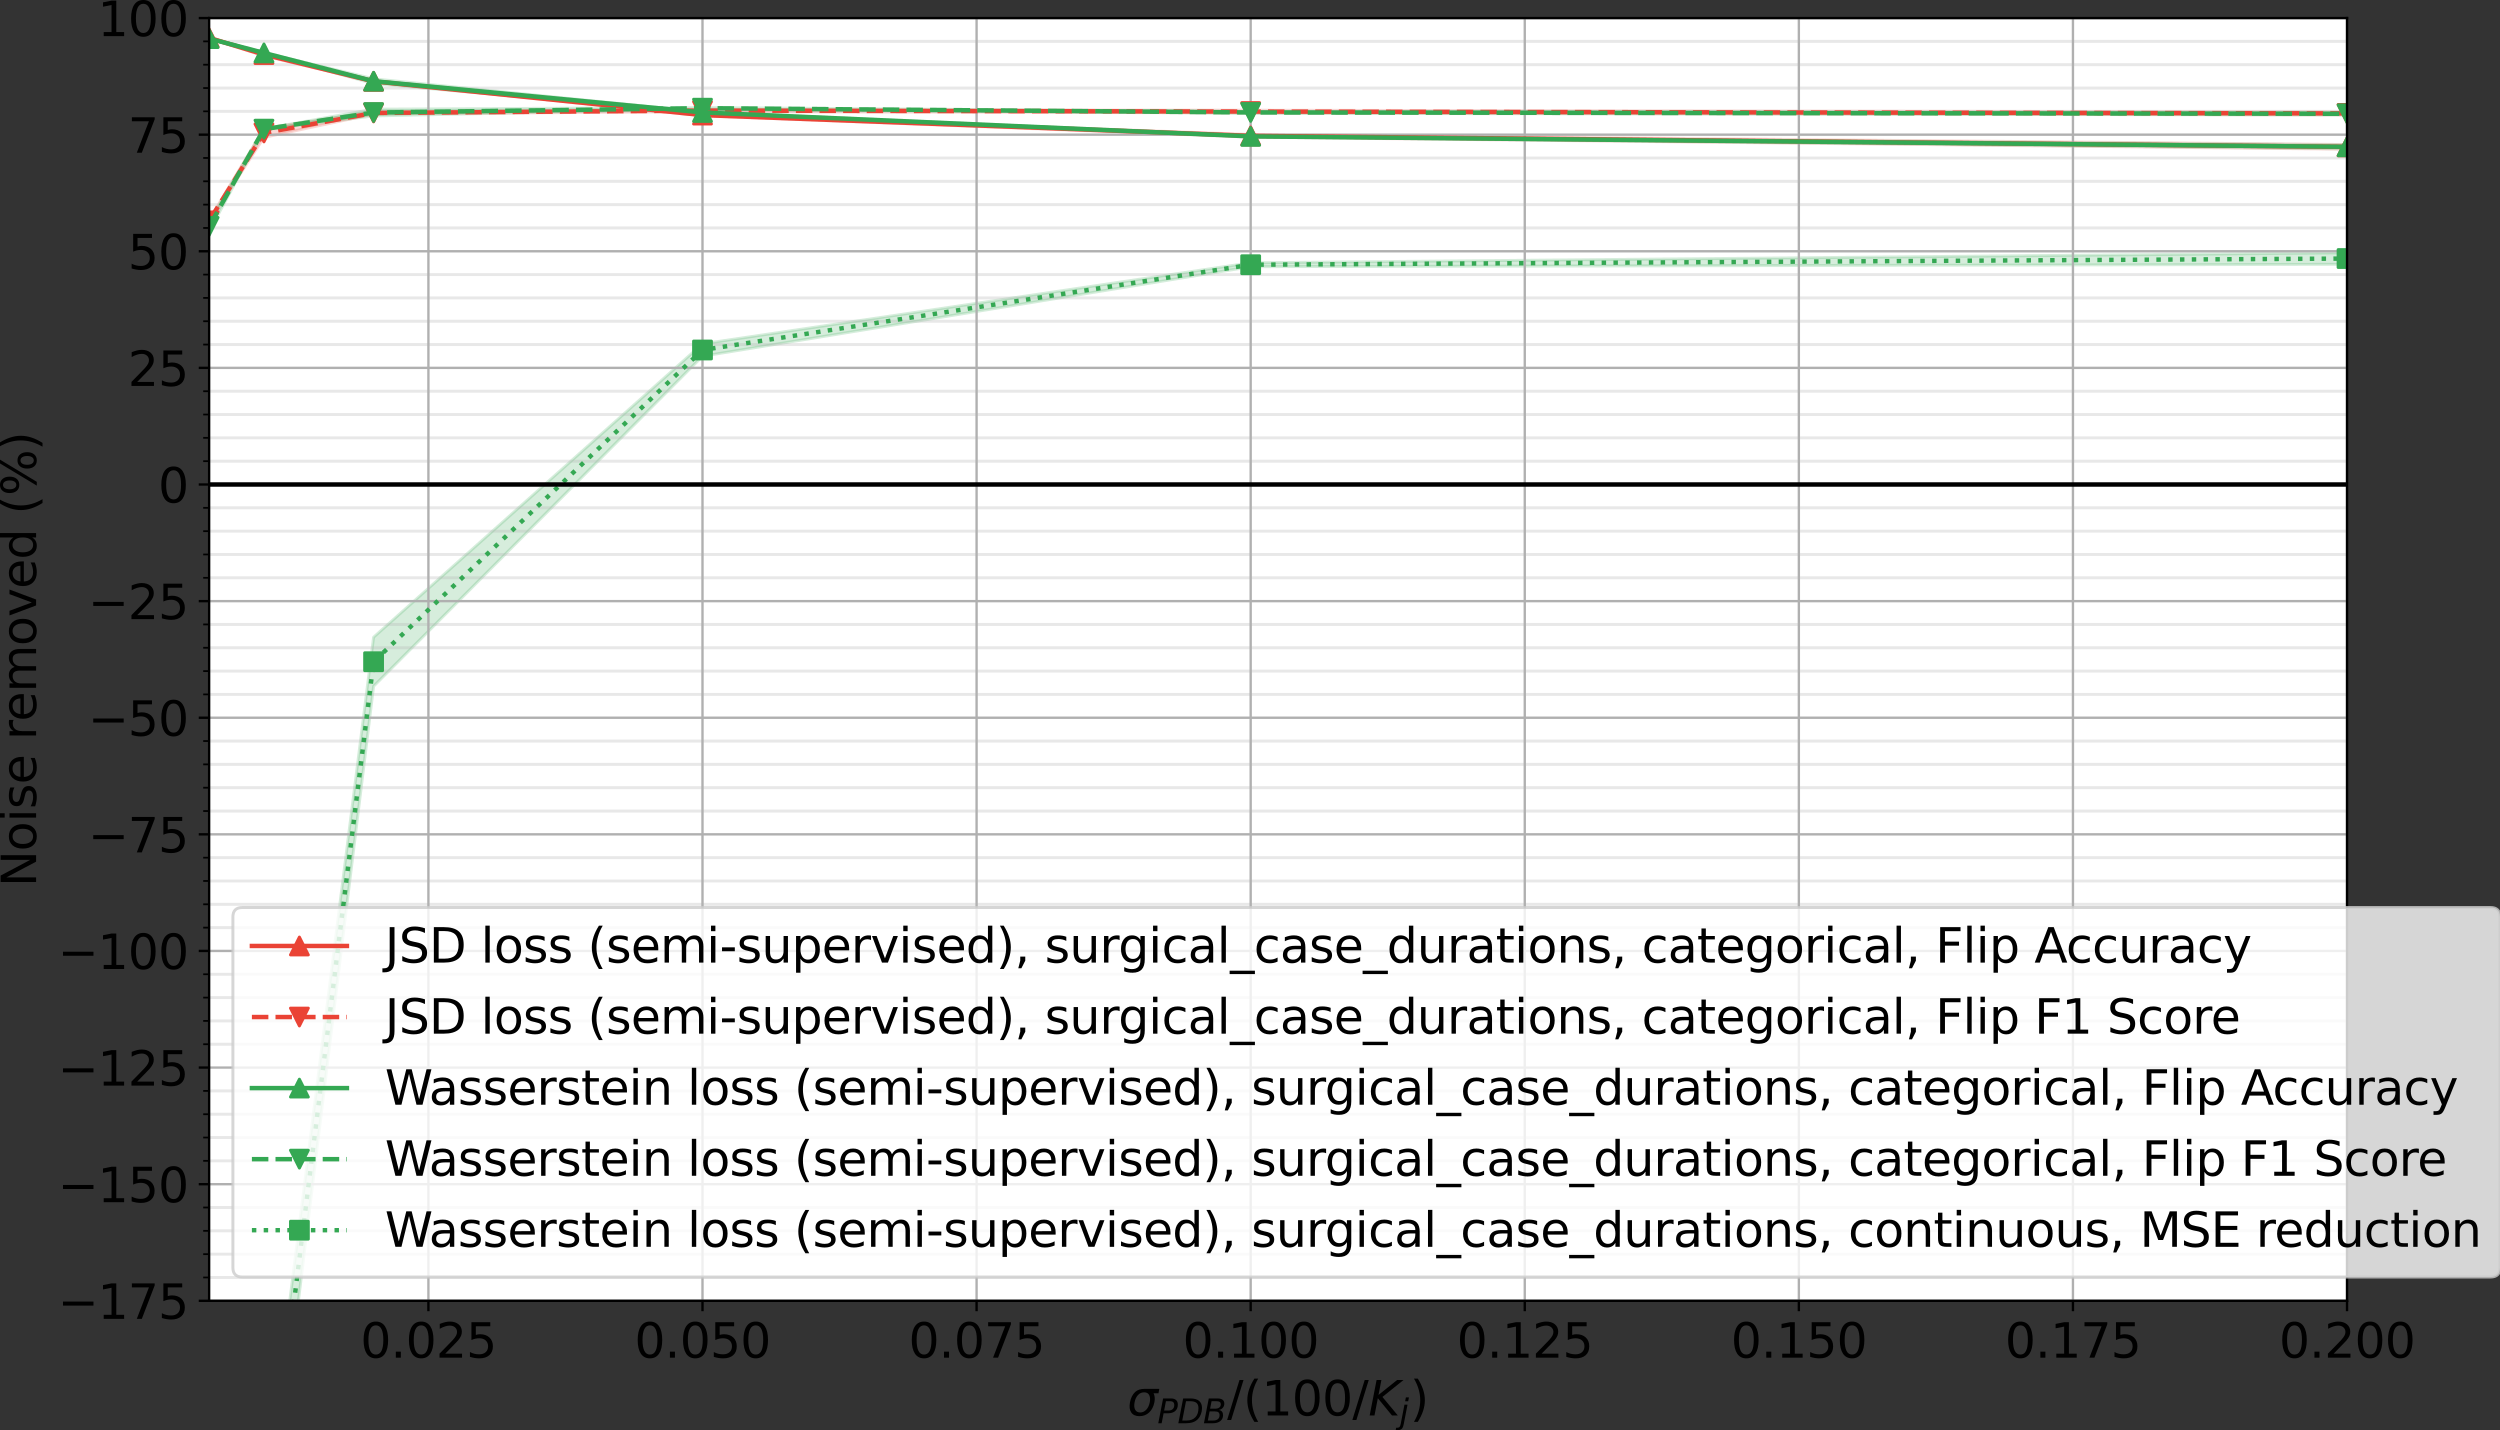 <?xml version="1.0" encoding="utf-8" standalone="no"?>
<!DOCTYPE svg PUBLIC "-//W3C//DTD SVG 1.1//EN"
  "http://www.w3.org/Graphics/SVG/1.1/DTD/svg11.dtd">
<svg height="481.684pt" version="1.1" viewBox="0 0 841.947 481.684" width="841.947pt" xmlns="http://www.w3.org/2000/svg" xmlns:xlink="http://www.w3.org/1999/xlink">
 <rect x="0" y="0" width="841.947" height="481.684" fill="#333333" stroke="none"/>
 <defs>
  <style type="text/css">*{stroke-linecap:butt;stroke-linejoin:round;}</style>
 </defs>
 <g id="figure_1">
  <g id="patch_1">
   <path d="M 0 481.684 
L 841.947 481.684 
L 841.947 0 
L 0 0 
z
" style="fill:none;"/>
  </g>
  <g id="axes_1">
   <g id="patch_2">
    <path d="M 70.433 438.079 
L 790.433 438.079 
L 790.433 6.079 
L 70.433 6.079 
z
" style="fill:#ffffff;"/>
   </g>
   <g id="PolyCollection_1">
    <defs>
     <path d="M 70.433 -469.029 
L 70.433 -468.837 
L 88.894 -462.841 
L 125.817 -454.118 
L 236.586 -442.678 
L 421.202 -435.492 
L 790.433 -431.428 
L 790.433 -433.005 
L 790.433 -433.005 
L 421.202 -436.376 
L 236.586 -443.161 
L 125.817 -454.43 
L 88.894 -463.777 
L 70.433 -469.029 
z
" id="mba3823182f" style="stroke:#ea4335;stroke-opacity:0.2;"/>
    </defs>
    <g clip-path="url(#p5dcb040eca)">
     <use style="fill:#ea4335;fill-opacity:0.2;stroke:#ea4335;stroke-opacity:0.2;" x="0" xlink:href="#mba3823182f" y="481.684"/>
    </g>
   </g>
   <g id="PolyCollection_2">
    <defs>
     <path d="M 70.433 -407.592 
L 70.433 -407.018 
L 88.894 -435.407 
L 125.817 -443.292 
L 236.586 -444.097 
L 421.202 -443.665 
L 790.433 -442.999 
L 790.433 -443.982 
L 790.433 -443.982 
L 421.202 -444.565 
L 236.586 -444.77 
L 125.817 -444.002 
L 88.894 -438.42 
L 70.433 -407.592 
z
" id="m4378c06e5d" style="stroke:#ea4335;stroke-opacity:0.2;"/>
    </defs>
    <g clip-path="url(#p5dcb040eca)">
     <use style="fill:#ea4335;fill-opacity:0.2;stroke:#ea4335;stroke-opacity:0.2;" x="0" xlink:href="#m4378c06e5d" y="481.684"/>
    </g>
   </g>
   <g id="PolyCollection_3">
    <defs>
     <path d="M 70.433 -468.893 
L 70.433 -468.474 
L 88.894 -463.777 
L 125.817 -453.529 
L 236.586 -443.634 
L 421.202 -435.606 
L 790.433 -431.552 
L 790.433 -432.923 
L 790.433 -432.923 
L 421.202 -435.894 
L 236.586 -443.992 
L 125.817 -455.141 
L 88.894 -463.944 
L 70.433 -468.893 
z
" id="mb54b696765" style="stroke:#34a853;stroke-opacity:0.2;"/>
    </defs>
    <g clip-path="url(#p5dcb040eca)">
     <use style="fill:#34a853;fill-opacity:0.2;stroke:#34a853;stroke-opacity:0.2;" x="0" xlink:href="#mb54b696765" y="481.684"/>
    </g>
   </g>
   <g id="PolyCollection_4">
    <defs>
     <path d="M 70.433 -407.086 
L 70.433 -403.787 
L 88.894 -438.083 
L 125.817 -442.643 
L 236.586 -445.04 
L 421.202 -443.533 
L 790.433 -442.966 
L 790.433 -443.764 
L 790.433 -443.764 
L 421.202 -444.101 
L 236.586 -445.469 
L 125.817 -444.916 
L 88.894 -438.293 
L 70.433 -407.086 
z
" id="m45a92cc99b" style="stroke:#34a853;stroke-opacity:0.2;"/>
    </defs>
    <g clip-path="url(#p5dcb040eca)">
     <use style="fill:#34a853;fill-opacity:0.2;stroke:#34a853;stroke-opacity:0.2;" x="0" xlink:href="#m45a92cc99b" y="481.684"/>
    </g>
   </g>
   <g id="PolyCollection_5">
    <path clip-path="url(#p5dcb040eca)" d="M 70.433 1478.993 
L 70.433 1524.576 
L 88.894 532.898 
L 125.817 231.123 
L 236.586 119.959 
L 421.202 89.812 
L 790.433 89.014 
L 790.433 85.134 
L 790.433 85.134 
L 421.202 88.495 
L 236.586 115.783 
L 125.817 214.597 
L 88.894 506.979 
L 70.433 1478.993 
z
" style="fill:#34a853;fill-opacity:0.2;stroke:#34a853;stroke-opacity:0.2;"/>
   </g>
   <g id="matplotlib.axis_1">
    <g id="xtick_1">
     <g id="line2d_1">
      <path clip-path="url(#p5dcb040eca)" d="M 144.279 438.079 
L 144.279 6.079 
" style="fill:none;stroke:#b0b0b0;stroke-linecap:square;stroke-width:0.8;"/>
     </g>
     <g id="line2d_2">
      <defs>
       <path d="M 0 0 
L 0 3.5 
" id="m26252f2647" style="stroke:#000000;stroke-width:0.8;"/>
      </defs>
      <g>
       <use style="stroke:#000000;stroke-width:0.8;" x="144.279" xlink:href="#m26252f2647" y="438.079"/>
      </g>
     </g>
     <g id="text_1">
      <!-- 0.025 -->
      <g transform="translate(121.376 457.236)scale(0.16 -0.16)">
       <defs>
        <path d="M 2034 4250 
Q 1547 4250 1301 3770 
Q 1056 3291 1056 2328 
Q 1056 1369 1301 889 
Q 1547 409 2034 409 
Q 2525 409 2770 889 
Q 3016 1369 3016 2328 
Q 3016 3291 2770 3770 
Q 2525 4250 2034 4250 
z
M 2034 4750 
Q 2819 4750 3233 4129 
Q 3647 3509 3647 2328 
Q 3647 1150 3233 529 
Q 2819 -91 2034 -91 
Q 1250 -91 836 529 
Q 422 1150 422 2328 
Q 422 3509 836 4129 
Q 1250 4750 2034 4750 
z
" id="DejaVuSans-30" transform="scale(0.016)"/>
        <path d="M 684 794 
L 1344 794 
L 1344 0 
L 684 0 
L 684 794 
z
" id="DejaVuSans-2e" transform="scale(0.016)"/>
        <path d="M 1228 531 
L 3431 531 
L 3431 0 
L 469 0 
L 469 531 
Q 828 903 1448 1529 
Q 2069 2156 2228 2338 
Q 2531 2678 2651 2914 
Q 2772 3150 2772 3378 
Q 2772 3750 2511 3984 
Q 2250 4219 1831 4219 
Q 1534 4219 1204 4116 
Q 875 4013 500 3803 
L 500 4441 
Q 881 4594 1212 4672 
Q 1544 4750 1819 4750 
Q 2544 4750 2975 4387 
Q 3406 4025 3406 3419 
Q 3406 3131 3298 2873 
Q 3191 2616 2906 2266 
Q 2828 2175 2409 1742 
Q 1991 1309 1228 531 
z
" id="DejaVuSans-32" transform="scale(0.016)"/>
        <path d="M 691 4666 
L 3169 4666 
L 3169 4134 
L 1269 4134 
L 1269 2991 
Q 1406 3038 1543 3061 
Q 1681 3084 1819 3084 
Q 2600 3084 3056 2656 
Q 3513 2228 3513 1497 
Q 3513 744 3044 326 
Q 2575 -91 1722 -91 
Q 1428 -91 1123 -41 
Q 819 9 494 109 
L 494 744 
Q 775 591 1075 516 
Q 1375 441 1709 441 
Q 2250 441 2565 725 
Q 2881 1009 2881 1497 
Q 2881 1984 2565 2268 
Q 2250 2553 1709 2553 
Q 1456 2553 1204 2497 
Q 953 2441 691 2322 
L 691 4666 
z
" id="DejaVuSans-35" transform="scale(0.016)"/>
       </defs>
       <use xlink:href="#DejaVuSans-30"/>
       <use x="63.623" xlink:href="#DejaVuSans-2e"/>
       <use x="95.41" xlink:href="#DejaVuSans-30"/>
       <use x="159.033" xlink:href="#DejaVuSans-32"/>
       <use x="222.656" xlink:href="#DejaVuSans-35"/>
      </g>
     </g>
    </g>
    <g id="xtick_2">
     <g id="line2d_3">
      <path clip-path="url(#p5dcb040eca)" d="M 236.586 438.079 
L 236.586 6.079 
" style="fill:none;stroke:#b0b0b0;stroke-linecap:square;stroke-width:0.8;"/>
     </g>
     <g id="line2d_4">
      <g>
       <use style="stroke:#000000;stroke-width:0.8;" x="236.586" xlink:href="#m26252f2647" y="438.079"/>
      </g>
     </g>
     <g id="text_2">
      <!-- 0.050 -->
      <g transform="translate(213.684 457.236)scale(0.16 -0.16)">
       <use xlink:href="#DejaVuSans-30"/>
       <use x="63.623" xlink:href="#DejaVuSans-2e"/>
       <use x="95.41" xlink:href="#DejaVuSans-30"/>
       <use x="159.033" xlink:href="#DejaVuSans-35"/>
       <use x="222.656" xlink:href="#DejaVuSans-30"/>
      </g>
     </g>
    </g>
    <g id="xtick_3">
     <g id="line2d_5">
      <path clip-path="url(#p5dcb040eca)" d="M 328.894 438.079 
L 328.894 6.079 
" style="fill:none;stroke:#b0b0b0;stroke-linecap:square;stroke-width:0.8;"/>
     </g>
     <g id="line2d_6">
      <g>
       <use style="stroke:#000000;stroke-width:0.8;" x="328.894" xlink:href="#m26252f2647" y="438.079"/>
      </g>
     </g>
     <g id="text_3">
      <!-- 0.075 -->
      <g transform="translate(305.992 457.236)scale(0.16 -0.16)">
       <defs>
        <path d="M 525 4666 
L 3525 4666 
L 3525 4397 
L 1831 0 
L 1172 0 
L 2766 4134 
L 525 4134 
L 525 4666 
z
" id="DejaVuSans-37" transform="scale(0.016)"/>
       </defs>
       <use xlink:href="#DejaVuSans-30"/>
       <use x="63.623" xlink:href="#DejaVuSans-2e"/>
       <use x="95.41" xlink:href="#DejaVuSans-30"/>
       <use x="159.033" xlink:href="#DejaVuSans-37"/>
       <use x="222.656" xlink:href="#DejaVuSans-35"/>
      </g>
     </g>
    </g>
    <g id="xtick_4">
     <g id="line2d_7">
      <path clip-path="url(#p5dcb040eca)" d="M 421.202 438.079 
L 421.202 6.079 
" style="fill:none;stroke:#b0b0b0;stroke-linecap:square;stroke-width:0.8;"/>
     </g>
     <g id="line2d_8">
      <g>
       <use style="stroke:#000000;stroke-width:0.8;" x="421.202" xlink:href="#m26252f2647" y="438.079"/>
      </g>
     </g>
     <g id="text_4">
      <!-- 0.100 -->
      <g transform="translate(398.299 457.236)scale(0.16 -0.16)">
       <defs>
        <path d="M 794 531 
L 1825 531 
L 1825 4091 
L 703 3866 
L 703 4441 
L 1819 4666 
L 2450 4666 
L 2450 531 
L 3481 531 
L 3481 0 
L 794 0 
L 794 531 
z
" id="DejaVuSans-31" transform="scale(0.016)"/>
       </defs>
       <use xlink:href="#DejaVuSans-30"/>
       <use x="63.623" xlink:href="#DejaVuSans-2e"/>
       <use x="95.41" xlink:href="#DejaVuSans-31"/>
       <use x="159.033" xlink:href="#DejaVuSans-30"/>
       <use x="222.656" xlink:href="#DejaVuSans-30"/>
      </g>
     </g>
    </g>
    <g id="xtick_5">
     <g id="line2d_9">
      <path clip-path="url(#p5dcb040eca)" d="M 513.509 438.079 
L 513.509 6.079 
" style="fill:none;stroke:#b0b0b0;stroke-linecap:square;stroke-width:0.8;"/>
     </g>
     <g id="line2d_10">
      <g>
       <use style="stroke:#000000;stroke-width:0.8;" x="513.509" xlink:href="#m26252f2647" y="438.079"/>
      </g>
     </g>
     <g id="text_5">
      <!-- 0.125 -->
      <g transform="translate(490.607 457.236)scale(0.16 -0.16)">
       <use xlink:href="#DejaVuSans-30"/>
       <use x="63.623" xlink:href="#DejaVuSans-2e"/>
       <use x="95.41" xlink:href="#DejaVuSans-31"/>
       <use x="159.033" xlink:href="#DejaVuSans-32"/>
       <use x="222.656" xlink:href="#DejaVuSans-35"/>
      </g>
     </g>
    </g>
    <g id="xtick_6">
     <g id="line2d_11">
      <path clip-path="url(#p5dcb040eca)" d="M 605.817 438.079 
L 605.817 6.079 
" style="fill:none;stroke:#b0b0b0;stroke-linecap:square;stroke-width:0.8;"/>
     </g>
     <g id="line2d_12">
      <g>
       <use style="stroke:#000000;stroke-width:0.8;" x="605.817" xlink:href="#m26252f2647" y="438.079"/>
      </g>
     </g>
     <g id="text_6">
      <!-- 0.150 -->
      <g transform="translate(582.915 457.236)scale(0.16 -0.16)">
       <use xlink:href="#DejaVuSans-30"/>
       <use x="63.623" xlink:href="#DejaVuSans-2e"/>
       <use x="95.41" xlink:href="#DejaVuSans-31"/>
       <use x="159.033" xlink:href="#DejaVuSans-35"/>
       <use x="222.656" xlink:href="#DejaVuSans-30"/>
      </g>
     </g>
    </g>
    <g id="xtick_7">
     <g id="line2d_13">
      <path clip-path="url(#p5dcb040eca)" d="M 698.125 438.079 
L 698.125 6.079 
" style="fill:none;stroke:#b0b0b0;stroke-linecap:square;stroke-width:0.8;"/>
     </g>
     <g id="line2d_14">
      <g>
       <use style="stroke:#000000;stroke-width:0.8;" x="698.125" xlink:href="#m26252f2647" y="438.079"/>
      </g>
     </g>
     <g id="text_7">
      <!-- 0.175 -->
      <g transform="translate(675.222 457.236)scale(0.16 -0.16)">
       <use xlink:href="#DejaVuSans-30"/>
       <use x="63.623" xlink:href="#DejaVuSans-2e"/>
       <use x="95.41" xlink:href="#DejaVuSans-31"/>
       <use x="159.033" xlink:href="#DejaVuSans-37"/>
       <use x="222.656" xlink:href="#DejaVuSans-35"/>
      </g>
     </g>
    </g>
    <g id="xtick_8">
     <g id="line2d_15">
      <path clip-path="url(#p5dcb040eca)" d="M 790.433 438.079 
L 790.433 6.079 
" style="fill:none;stroke:#b0b0b0;stroke-linecap:square;stroke-width:0.8;"/>
     </g>
     <g id="line2d_16">
      <g>
       <use style="stroke:#000000;stroke-width:0.8;" x="790.433" xlink:href="#m26252f2647" y="438.079"/>
      </g>
     </g>
     <g id="text_8">
      <!-- 0.200 -->
      <g transform="translate(767.53 457.236)scale(0.16 -0.16)">
       <use xlink:href="#DejaVuSans-30"/>
       <use x="63.623" xlink:href="#DejaVuSans-2e"/>
       <use x="95.41" xlink:href="#DejaVuSans-32"/>
       <use x="159.033" xlink:href="#DejaVuSans-30"/>
       <use x="222.656" xlink:href="#DejaVuSans-30"/>
      </g>
     </g>
    </g>
    <g id="text_9">
     <!-- $\sigma_{PDB}$/$(100/K_j)$ -->
     <g transform="translate(379.632 476.724)scale(0.16 -0.16)">
      <defs>
       <path d="M 2219 3044 
Q 1744 3044 1422 2700 
Q 1081 2341 969 1747 
Q 844 1119 1044 756 
Q 1241 397 1706 397 
Q 2166 397 2503 759 
Q 2844 1122 2966 1747 
Q 3075 2319 2881 2700 
Q 2700 3044 2219 3044 
z
M 2309 3503 
L 4219 3500 
L 4106 2925 
L 3463 2925 
Q 3706 2438 3575 1747 
Q 3406 888 2884 400 
Q 2359 -91 1609 -91 
Q 856 -91 525 400 
Q 194 888 363 1747 
Q 528 2609 1050 3097 
Q 1484 3503 2309 3503 
z
" id="DejaVuSans-Oblique-3c3" transform="scale(0.016)"/>
       <path d="M 1081 4666 
L 2541 4666 
Q 3178 4666 3512 4369 
Q 3847 4072 3847 3500 
Q 3847 2731 3353 2303 
Q 2859 1875 1966 1875 
L 1172 1875 
L 806 0 
L 172 0 
L 1081 4666 
z
M 1613 4147 
L 1275 2394 
L 2069 2394 
Q 2606 2394 2893 2669 
Q 3181 2944 3181 3456 
Q 3181 3784 2986 3965 
Q 2791 4147 2438 4147 
L 1613 4147 
z
" id="DejaVuSans-Oblique-50" transform="scale(0.016)"/>
       <path d="M 1081 4666 
L 2438 4666 
Q 3519 4666 4070 4208 
Q 4622 3750 4622 2847 
Q 4622 2250 4412 1698 
Q 4203 1147 3834 769 
Q 3463 381 2891 190 
Q 2319 0 1538 0 
L 172 0 
L 1081 4666 
z
M 1613 4147 
L 909 519 
L 1734 519 
Q 2794 519 3375 1128 
Q 3956 1738 3956 2847 
Q 3956 3519 3581 3833 
Q 3206 4147 2406 4147 
L 1613 4147 
z
" id="DejaVuSans-Oblique-44" transform="scale(0.016)"/>
       <path d="M 1081 4666 
L 2694 4666 
Q 3350 4666 3675 4422 
Q 4000 4178 4000 3688 
Q 4000 3238 3720 2911 
Q 3441 2584 2988 2516 
Q 3375 2428 3569 2181 
Q 3763 1934 3763 1522 
Q 3763 819 3242 409 
Q 2722 0 1819 0 
L 172 0 
L 1081 4666 
z
M 1234 2228 
L 903 519 
L 1919 519 
Q 2491 519 2800 781 
Q 3109 1044 3109 1522 
Q 3109 1891 2904 2059 
Q 2700 2228 2247 2228 
L 1234 2228 
z
M 1606 4147 
L 1331 2741 
L 2272 2741 
Q 2775 2741 3058 2959 
Q 3341 3178 3341 3566 
Q 3341 3869 3150 4008 
Q 2959 4147 2541 4147 
L 1606 4147 
z
" id="DejaVuSans-Oblique-42" transform="scale(0.016)"/>
       <path d="M 1625 4666 
L 2156 4666 
L 531 -594 
L 0 -594 
L 1625 4666 
z
" id="DejaVuSans-2f" transform="scale(0.016)"/>
       <path d="M 1984 4856 
Q 1566 4138 1362 3434 
Q 1159 2731 1159 2009 
Q 1159 1288 1364 580 
Q 1569 -128 1984 -844 
L 1484 -844 
Q 1016 -109 783 600 
Q 550 1309 550 2009 
Q 550 2706 781 3412 
Q 1013 4119 1484 4856 
L 1984 4856 
z
" id="DejaVuSans-28" transform="scale(0.016)"/>
       <path d="M 1081 4666 
L 1716 4666 
L 1331 2700 
L 3781 4666 
L 4622 4666 
L 1850 2438 
L 3878 0 
L 3109 0 
L 1247 2272 
L 806 0 
L 172 0 
L 1081 4666 
z
" id="DejaVuSans-Oblique-4b" transform="scale(0.016)"/>
       <path d="M 928 3500 
L 1503 3500 
L 813 -63 
L 809 -78 
Q 694 -675 544 -897 
Q 403 -1106 132 -1218 
Q -138 -1331 -506 -1331 
L -722 -1331 
L -628 -844 
L -481 -844 
Q -144 -844 -1 -703 
Q 141 -563 238 -63 
L 928 3500 
z
M 1197 4863 
L 1772 4863 
L 1631 4134 
L 1056 4134 
L 1197 4863 
z
" id="DejaVuSans-Oblique-6a" transform="scale(0.016)"/>
       <path d="M 513 4856 
L 1013 4856 
Q 1481 4119 1714 3412 
Q 1947 2706 1947 2009 
Q 1947 1309 1714 600 
Q 1481 -109 1013 -844 
L 513 -844 
Q 928 -128 1133 580 
Q 1338 1288 1338 2009 
Q 1338 2731 1133 3434 
Q 928 4138 513 4856 
z
" id="DejaVuSans-29" transform="scale(0.016)"/>
      </defs>
      <use transform="translate(0 0.125)" xlink:href="#DejaVuSans-Oblique-3c3"/>
      <use transform="translate(63.379 -16.281)scale(0.7)" xlink:href="#DejaVuSans-Oblique-50"/>
      <use transform="translate(105.591 -16.281)scale(0.7)" xlink:href="#DejaVuSans-Oblique-44"/>
      <use transform="translate(159.492 -16.281)scale(0.7)" xlink:href="#DejaVuSans-Oblique-42"/>
      <use transform="translate(210.249 0.125)" xlink:href="#DejaVuSans-2f"/>
      <use transform="translate(243.94 0.125)" xlink:href="#DejaVuSans-28"/>
      <use transform="translate(282.954 0.125)" xlink:href="#DejaVuSans-31"/>
      <use transform="translate(346.577 0.125)" xlink:href="#DejaVuSans-30"/>
      <use transform="translate(410.2 0.125)" xlink:href="#DejaVuSans-30"/>
      <use transform="translate(473.823 0.125)" xlink:href="#DejaVuSans-2f"/>
      <use transform="translate(507.515 0.125)" xlink:href="#DejaVuSans-Oblique-4b"/>
      <use transform="translate(573.091 -16.281)scale(0.7)" xlink:href="#DejaVuSans-Oblique-6a"/>
      <use transform="translate(595.273 0.125)" xlink:href="#DejaVuSans-29"/>
     </g>
    </g>
   </g>
   <g id="matplotlib.axis_2">
    <g id="ytick_1">
     <g id="line2d_17">
      <path clip-path="url(#p5dcb040eca)" d="M 70.433 438.079 
L 790.433 438.079 
" style="fill:none;stroke:#b0b0b0;stroke-linecap:square;stroke-width:0.8;"/>
     </g>
     <g id="line2d_18">
      <defs>
       <path d="M 0 0 
L -3.5 0 
" id="mfeb06543c8" style="stroke:#000000;stroke-width:0.8;"/>
      </defs>
      <g>
       <use style="stroke:#000000;stroke-width:0.8;" x="70.433" xlink:href="#mfeb06543c8" y="438.079"/>
      </g>
     </g>
     <g id="text_10">
      <!-- −175 -->
      <g transform="translate(19.485 444.158)scale(0.16 -0.16)">
       <defs>
        <path d="M 678 2272 
L 4684 2272 
L 4684 1741 
L 678 1741 
L 678 2272 
z
" id="DejaVuSans-2212" transform="scale(0.016)"/>
       </defs>
       <use xlink:href="#DejaVuSans-2212"/>
       <use x="83.789" xlink:href="#DejaVuSans-31"/>
       <use x="147.412" xlink:href="#DejaVuSans-37"/>
       <use x="211.035" xlink:href="#DejaVuSans-35"/>
      </g>
     </g>
    </g>
    <g id="ytick_2">
     <g id="line2d_19">
      <path clip-path="url(#p5dcb040eca)" d="M 70.433 398.806 
L 790.433 398.806 
" style="fill:none;stroke:#b0b0b0;stroke-linecap:square;stroke-width:0.8;"/>
     </g>
     <g id="line2d_20">
      <g>
       <use style="stroke:#000000;stroke-width:0.8;" x="70.433" xlink:href="#mfeb06543c8" y="398.806"/>
      </g>
     </g>
     <g id="text_11">
      <!-- −150 -->
      <g transform="translate(19.485 404.885)scale(0.16 -0.16)">
       <use xlink:href="#DejaVuSans-2212"/>
       <use x="83.789" xlink:href="#DejaVuSans-31"/>
       <use x="147.412" xlink:href="#DejaVuSans-35"/>
       <use x="211.035" xlink:href="#DejaVuSans-30"/>
      </g>
     </g>
    </g>
    <g id="ytick_3">
     <g id="line2d_21">
      <path clip-path="url(#p5dcb040eca)" d="M 70.433 359.533 
L 790.433 359.533 
" style="fill:none;stroke:#b0b0b0;stroke-linecap:square;stroke-width:0.8;"/>
     </g>
     <g id="line2d_22">
      <g>
       <use style="stroke:#000000;stroke-width:0.8;" x="70.433" xlink:href="#mfeb06543c8" y="359.533"/>
      </g>
     </g>
     <g id="text_12">
      <!-- −125 -->
      <g transform="translate(19.485 365.612)scale(0.16 -0.16)">
       <use xlink:href="#DejaVuSans-2212"/>
       <use x="83.789" xlink:href="#DejaVuSans-31"/>
       <use x="147.412" xlink:href="#DejaVuSans-32"/>
       <use x="211.035" xlink:href="#DejaVuSans-35"/>
      </g>
     </g>
    </g>
    <g id="ytick_4">
     <g id="line2d_23">
      <path clip-path="url(#p5dcb040eca)" d="M 70.433 320.261 
L 790.433 320.261 
" style="fill:none;stroke:#b0b0b0;stroke-linecap:square;stroke-width:0.8;"/>
     </g>
     <g id="line2d_24">
      <g>
       <use style="stroke:#000000;stroke-width:0.8;" x="70.433" xlink:href="#mfeb06543c8" y="320.261"/>
      </g>
     </g>
     <g id="text_13">
      <!-- −100 -->
      <g transform="translate(19.485 326.339)scale(0.16 -0.16)">
       <use xlink:href="#DejaVuSans-2212"/>
       <use x="83.789" xlink:href="#DejaVuSans-31"/>
       <use x="147.412" xlink:href="#DejaVuSans-30"/>
       <use x="211.035" xlink:href="#DejaVuSans-30"/>
      </g>
     </g>
    </g>
    <g id="ytick_5">
     <g id="line2d_25">
      <path clip-path="url(#p5dcb040eca)" d="M 70.433 280.988 
L 790.433 280.988 
" style="fill:none;stroke:#b0b0b0;stroke-linecap:square;stroke-width:0.8;"/>
     </g>
     <g id="line2d_26">
      <g>
       <use style="stroke:#000000;stroke-width:0.8;" x="70.433" xlink:href="#mfeb06543c8" y="280.988"/>
      </g>
     </g>
     <g id="text_14">
      <!-- −75 -->
      <g transform="translate(29.665 287.067)scale(0.16 -0.16)">
       <use xlink:href="#DejaVuSans-2212"/>
       <use x="83.789" xlink:href="#DejaVuSans-37"/>
       <use x="147.412" xlink:href="#DejaVuSans-35"/>
      </g>
     </g>
    </g>
    <g id="ytick_6">
     <g id="line2d_27">
      <path clip-path="url(#p5dcb040eca)" d="M 70.433 241.715 
L 790.433 241.715 
" style="fill:none;stroke:#b0b0b0;stroke-linecap:square;stroke-width:0.8;"/>
     </g>
     <g id="line2d_28">
      <g>
       <use style="stroke:#000000;stroke-width:0.8;" x="70.433" xlink:href="#mfeb06543c8" y="241.715"/>
      </g>
     </g>
     <g id="text_15">
      <!-- −50 -->
      <g transform="translate(29.665 247.794)scale(0.16 -0.16)">
       <use xlink:href="#DejaVuSans-2212"/>
       <use x="83.789" xlink:href="#DejaVuSans-35"/>
       <use x="147.412" xlink:href="#DejaVuSans-30"/>
      </g>
     </g>
    </g>
    <g id="ytick_7">
     <g id="line2d_29">
      <path clip-path="url(#p5dcb040eca)" d="M 70.433 202.442 
L 790.433 202.442 
" style="fill:none;stroke:#b0b0b0;stroke-linecap:square;stroke-width:0.8;"/>
     </g>
     <g id="line2d_30">
      <g>
       <use style="stroke:#000000;stroke-width:0.8;" x="70.433" xlink:href="#mfeb06543c8" y="202.442"/>
      </g>
     </g>
     <g id="text_16">
      <!-- −25 -->
      <g transform="translate(29.665 208.521)scale(0.16 -0.16)">
       <use xlink:href="#DejaVuSans-2212"/>
       <use x="83.789" xlink:href="#DejaVuSans-32"/>
       <use x="147.412" xlink:href="#DejaVuSans-35"/>
      </g>
     </g>
    </g>
    <g id="ytick_8">
     <g id="line2d_31">
      <path clip-path="url(#p5dcb040eca)" d="M 70.433 163.17 
L 790.433 163.17 
" style="fill:none;stroke:#b0b0b0;stroke-linecap:square;stroke-width:0.8;"/>
     </g>
     <g id="line2d_32">
      <g>
       <use style="stroke:#000000;stroke-width:0.8;" x="70.433" xlink:href="#mfeb06543c8" y="163.17"/>
      </g>
     </g>
     <g id="text_17">
      <!-- 0 -->
      <g transform="translate(53.252 169.248)scale(0.16 -0.16)">
       <use xlink:href="#DejaVuSans-30"/>
      </g>
     </g>
    </g>
    <g id="ytick_9">
     <g id="line2d_33">
      <path clip-path="url(#p5dcb040eca)" d="M 70.433 123.897 
L 790.433 123.897 
" style="fill:none;stroke:#b0b0b0;stroke-linecap:square;stroke-width:0.8;"/>
     </g>
     <g id="line2d_34">
      <g>
       <use style="stroke:#000000;stroke-width:0.8;" x="70.433" xlink:href="#mfeb06543c8" y="123.897"/>
      </g>
     </g>
     <g id="text_18">
      <!-- 25 -->
      <g transform="translate(43.072 129.976)scale(0.16 -0.16)">
       <use xlink:href="#DejaVuSans-32"/>
       <use x="63.623" xlink:href="#DejaVuSans-35"/>
      </g>
     </g>
    </g>
    <g id="ytick_10">
     <g id="line2d_35">
      <path clip-path="url(#p5dcb040eca)" d="M 70.433 84.624 
L 790.433 84.624 
" style="fill:none;stroke:#b0b0b0;stroke-linecap:square;stroke-width:0.8;"/>
     </g>
     <g id="line2d_36">
      <g>
       <use style="stroke:#000000;stroke-width:0.8;" x="70.433" xlink:href="#mfeb06543c8" y="84.624"/>
      </g>
     </g>
     <g id="text_19">
      <!-- 50 -->
      <g transform="translate(43.072 90.703)scale(0.16 -0.16)">
       <use xlink:href="#DejaVuSans-35"/>
       <use x="63.623" xlink:href="#DejaVuSans-30"/>
      </g>
     </g>
    </g>
    <g id="ytick_11">
     <g id="line2d_37">
      <path clip-path="url(#p5dcb040eca)" d="M 70.433 45.351 
L 790.433 45.351 
" style="fill:none;stroke:#b0b0b0;stroke-linecap:square;stroke-width:0.8;"/>
     </g>
     <g id="line2d_38">
      <g>
       <use style="stroke:#000000;stroke-width:0.8;" x="70.433" xlink:href="#mfeb06543c8" y="45.351"/>
      </g>
     </g>
     <g id="text_20">
      <!-- 75 -->
      <g transform="translate(43.072 51.43)scale(0.16 -0.16)">
       <use xlink:href="#DejaVuSans-37"/>
       <use x="63.623" xlink:href="#DejaVuSans-35"/>
      </g>
     </g>
    </g>
    <g id="ytick_12">
     <g id="line2d_39">
      <path clip-path="url(#p5dcb040eca)" d="M 70.433 6.079 
L 790.433 6.079 
" style="fill:none;stroke:#b0b0b0;stroke-linecap:square;stroke-width:0.8;"/>
     </g>
     <g id="line2d_40">
      <g>
       <use style="stroke:#000000;stroke-width:0.8;" x="70.433" xlink:href="#mfeb06543c8" y="6.079"/>
      </g>
     </g>
     <g id="text_21">
      <!-- 100 -->
      <g transform="translate(32.892 12.158)scale(0.16 -0.16)">
       <use xlink:href="#DejaVuSans-31"/>
       <use x="63.623" xlink:href="#DejaVuSans-30"/>
       <use x="127.246" xlink:href="#DejaVuSans-30"/>
      </g>
     </g>
    </g>
    <g id="ytick_13">
     <g id="line2d_41">
      <path clip-path="url(#p5dcb040eca)" d="M 70.433 430.224 
L 790.433 430.224 
" style="fill:none;stroke:#b0b0b0;stroke-linecap:square;stroke-opacity:0.3;"/>
     </g>
     <g id="line2d_42">
      <defs>
       <path d="M 0 0 
L -2 0 
" id="mfcd5274472" style="stroke:#000000;stroke-width:0.6;"/>
      </defs>
      <g>
       <use style="stroke:#000000;stroke-width:0.6;" x="70.433" xlink:href="#mfcd5274472" y="430.224"/>
      </g>
     </g>
    </g>
    <g id="ytick_14">
     <g id="line2d_43">
      <path clip-path="url(#p5dcb040eca)" d="M 70.433 422.37 
L 790.433 422.37 
" style="fill:none;stroke:#b0b0b0;stroke-linecap:square;stroke-opacity:0.3;"/>
     </g>
     <g id="line2d_44">
      <g>
       <use style="stroke:#000000;stroke-width:0.6;" x="70.433" xlink:href="#mfcd5274472" y="422.37"/>
      </g>
     </g>
    </g>
    <g id="ytick_15">
     <g id="line2d_45">
      <path clip-path="url(#p5dcb040eca)" d="M 70.433 414.515 
L 790.433 414.515 
" style="fill:none;stroke:#b0b0b0;stroke-linecap:square;stroke-opacity:0.3;"/>
     </g>
     <g id="line2d_46">
      <g>
       <use style="stroke:#000000;stroke-width:0.6;" x="70.433" xlink:href="#mfcd5274472" y="414.515"/>
      </g>
     </g>
    </g>
    <g id="ytick_16">
     <g id="line2d_47">
      <path clip-path="url(#p5dcb040eca)" d="M 70.433 406.661 
L 790.433 406.661 
" style="fill:none;stroke:#b0b0b0;stroke-linecap:square;stroke-opacity:0.3;"/>
     </g>
     <g id="line2d_48">
      <g>
       <use style="stroke:#000000;stroke-width:0.6;" x="70.433" xlink:href="#mfcd5274472" y="406.661"/>
      </g>
     </g>
    </g>
    <g id="ytick_17">
     <g id="line2d_49">
      <path clip-path="url(#p5dcb040eca)" d="M 70.433 390.951 
L 790.433 390.951 
" style="fill:none;stroke:#b0b0b0;stroke-linecap:square;stroke-opacity:0.3;"/>
     </g>
     <g id="line2d_50">
      <g>
       <use style="stroke:#000000;stroke-width:0.6;" x="70.433" xlink:href="#mfcd5274472" y="390.951"/>
      </g>
     </g>
    </g>
    <g id="ytick_18">
     <g id="line2d_51">
      <path clip-path="url(#p5dcb040eca)" d="M 70.433 383.097 
L 790.433 383.097 
" style="fill:none;stroke:#b0b0b0;stroke-linecap:square;stroke-opacity:0.3;"/>
     </g>
     <g id="line2d_52">
      <g>
       <use style="stroke:#000000;stroke-width:0.6;" x="70.433" xlink:href="#mfcd5274472" y="383.097"/>
      </g>
     </g>
    </g>
    <g id="ytick_19">
     <g id="line2d_53">
      <path clip-path="url(#p5dcb040eca)" d="M 70.433 375.242 
L 790.433 375.242 
" style="fill:none;stroke:#b0b0b0;stroke-linecap:square;stroke-opacity:0.3;"/>
     </g>
     <g id="line2d_54">
      <g>
       <use style="stroke:#000000;stroke-width:0.6;" x="70.433" xlink:href="#mfcd5274472" y="375.242"/>
      </g>
     </g>
    </g>
    <g id="ytick_20">
     <g id="line2d_55">
      <path clip-path="url(#p5dcb040eca)" d="M 70.433 367.388 
L 790.433 367.388 
" style="fill:none;stroke:#b0b0b0;stroke-linecap:square;stroke-opacity:0.3;"/>
     </g>
     <g id="line2d_56">
      <g>
       <use style="stroke:#000000;stroke-width:0.6;" x="70.433" xlink:href="#mfcd5274472" y="367.388"/>
      </g>
     </g>
    </g>
    <g id="ytick_21">
     <g id="line2d_57">
      <path clip-path="url(#p5dcb040eca)" d="M 70.433 351.679 
L 790.433 351.679 
" style="fill:none;stroke:#b0b0b0;stroke-linecap:square;stroke-opacity:0.3;"/>
     </g>
     <g id="line2d_58">
      <g>
       <use style="stroke:#000000;stroke-width:0.6;" x="70.433" xlink:href="#mfcd5274472" y="351.679"/>
      </g>
     </g>
    </g>
    <g id="ytick_22">
     <g id="line2d_59">
      <path clip-path="url(#p5dcb040eca)" d="M 70.433 343.824 
L 790.433 343.824 
" style="fill:none;stroke:#b0b0b0;stroke-linecap:square;stroke-opacity:0.3;"/>
     </g>
     <g id="line2d_60">
      <g>
       <use style="stroke:#000000;stroke-width:0.6;" x="70.433" xlink:href="#mfcd5274472" y="343.824"/>
      </g>
     </g>
    </g>
    <g id="ytick_23">
     <g id="line2d_61">
      <path clip-path="url(#p5dcb040eca)" d="M 70.433 335.97 
L 790.433 335.97 
" style="fill:none;stroke:#b0b0b0;stroke-linecap:square;stroke-opacity:0.3;"/>
     </g>
     <g id="line2d_62">
      <g>
       <use style="stroke:#000000;stroke-width:0.6;" x="70.433" xlink:href="#mfcd5274472" y="335.97"/>
      </g>
     </g>
    </g>
    <g id="ytick_24">
     <g id="line2d_63">
      <path clip-path="url(#p5dcb040eca)" d="M 70.433 328.115 
L 790.433 328.115 
" style="fill:none;stroke:#b0b0b0;stroke-linecap:square;stroke-opacity:0.3;"/>
     </g>
     <g id="line2d_64">
      <g>
       <use style="stroke:#000000;stroke-width:0.6;" x="70.433" xlink:href="#mfcd5274472" y="328.115"/>
      </g>
     </g>
    </g>
    <g id="ytick_25">
     <g id="line2d_65">
      <path clip-path="url(#p5dcb040eca)" d="M 70.433 312.406 
L 790.433 312.406 
" style="fill:none;stroke:#b0b0b0;stroke-linecap:square;stroke-opacity:0.3;"/>
     </g>
     <g id="line2d_66">
      <g>
       <use style="stroke:#000000;stroke-width:0.6;" x="70.433" xlink:href="#mfcd5274472" y="312.406"/>
      </g>
     </g>
    </g>
    <g id="ytick_26">
     <g id="line2d_67">
      <path clip-path="url(#p5dcb040eca)" d="M 70.433 304.551 
L 790.433 304.551 
" style="fill:none;stroke:#b0b0b0;stroke-linecap:square;stroke-opacity:0.3;"/>
     </g>
     <g id="line2d_68">
      <g>
       <use style="stroke:#000000;stroke-width:0.6;" x="70.433" xlink:href="#mfcd5274472" y="304.551"/>
      </g>
     </g>
    </g>
    <g id="ytick_27">
     <g id="line2d_69">
      <path clip-path="url(#p5dcb040eca)" d="M 70.433 296.697 
L 790.433 296.697 
" style="fill:none;stroke:#b0b0b0;stroke-linecap:square;stroke-opacity:0.3;"/>
     </g>
     <g id="line2d_70">
      <g>
       <use style="stroke:#000000;stroke-width:0.6;" x="70.433" xlink:href="#mfcd5274472" y="296.697"/>
      </g>
     </g>
    </g>
    <g id="ytick_28">
     <g id="line2d_71">
      <path clip-path="url(#p5dcb040eca)" d="M 70.433 288.842 
L 790.433 288.842 
" style="fill:none;stroke:#b0b0b0;stroke-linecap:square;stroke-opacity:0.3;"/>
     </g>
     <g id="line2d_72">
      <g>
       <use style="stroke:#000000;stroke-width:0.6;" x="70.433" xlink:href="#mfcd5274472" y="288.842"/>
      </g>
     </g>
    </g>
    <g id="ytick_29">
     <g id="line2d_73">
      <path clip-path="url(#p5dcb040eca)" d="M 70.433 273.133 
L 790.433 273.133 
" style="fill:none;stroke:#b0b0b0;stroke-linecap:square;stroke-opacity:0.3;"/>
     </g>
     <g id="line2d_74">
      <g>
       <use style="stroke:#000000;stroke-width:0.6;" x="70.433" xlink:href="#mfcd5274472" y="273.133"/>
      </g>
     </g>
    </g>
    <g id="ytick_30">
     <g id="line2d_75">
      <path clip-path="url(#p5dcb040eca)" d="M 70.433 265.279 
L 790.433 265.279 
" style="fill:none;stroke:#b0b0b0;stroke-linecap:square;stroke-opacity:0.3;"/>
     </g>
     <g id="line2d_76">
      <g>
       <use style="stroke:#000000;stroke-width:0.6;" x="70.433" xlink:href="#mfcd5274472" y="265.279"/>
      </g>
     </g>
    </g>
    <g id="ytick_31">
     <g id="line2d_77">
      <path clip-path="url(#p5dcb040eca)" d="M 70.433 257.424 
L 790.433 257.424 
" style="fill:none;stroke:#b0b0b0;stroke-linecap:square;stroke-opacity:0.3;"/>
     </g>
     <g id="line2d_78">
      <g>
       <use style="stroke:#000000;stroke-width:0.6;" x="70.433" xlink:href="#mfcd5274472" y="257.424"/>
      </g>
     </g>
    </g>
    <g id="ytick_32">
     <g id="line2d_79">
      <path clip-path="url(#p5dcb040eca)" d="M 70.433 249.57 
L 790.433 249.57 
" style="fill:none;stroke:#b0b0b0;stroke-linecap:square;stroke-opacity:0.3;"/>
     </g>
     <g id="line2d_80">
      <g>
       <use style="stroke:#000000;stroke-width:0.6;" x="70.433" xlink:href="#mfcd5274472" y="249.57"/>
      </g>
     </g>
    </g>
    <g id="ytick_33">
     <g id="line2d_81">
      <path clip-path="url(#p5dcb040eca)" d="M 70.433 233.861 
L 790.433 233.861 
" style="fill:none;stroke:#b0b0b0;stroke-linecap:square;stroke-opacity:0.3;"/>
     </g>
     <g id="line2d_82">
      <g>
       <use style="stroke:#000000;stroke-width:0.6;" x="70.433" xlink:href="#mfcd5274472" y="233.861"/>
      </g>
     </g>
    </g>
    <g id="ytick_34">
     <g id="line2d_83">
      <path clip-path="url(#p5dcb040eca)" d="M 70.433 226.006 
L 790.433 226.006 
" style="fill:none;stroke:#b0b0b0;stroke-linecap:square;stroke-opacity:0.3;"/>
     </g>
     <g id="line2d_84">
      <g>
       <use style="stroke:#000000;stroke-width:0.6;" x="70.433" xlink:href="#mfcd5274472" y="226.006"/>
      </g>
     </g>
    </g>
    <g id="ytick_35">
     <g id="line2d_85">
      <path clip-path="url(#p5dcb040eca)" d="M 70.433 218.151 
L 790.433 218.151 
" style="fill:none;stroke:#b0b0b0;stroke-linecap:square;stroke-opacity:0.3;"/>
     </g>
     <g id="line2d_86">
      <g>
       <use style="stroke:#000000;stroke-width:0.6;" x="70.433" xlink:href="#mfcd5274472" y="218.151"/>
      </g>
     </g>
    </g>
    <g id="ytick_36">
     <g id="line2d_87">
      <path clip-path="url(#p5dcb040eca)" d="M 70.433 210.297 
L 790.433 210.297 
" style="fill:none;stroke:#b0b0b0;stroke-linecap:square;stroke-opacity:0.3;"/>
     </g>
     <g id="line2d_88">
      <g>
       <use style="stroke:#000000;stroke-width:0.6;" x="70.433" xlink:href="#mfcd5274472" y="210.297"/>
      </g>
     </g>
    </g>
    <g id="ytick_37">
     <g id="line2d_89">
      <path clip-path="url(#p5dcb040eca)" d="M 70.433 194.588 
L 790.433 194.588 
" style="fill:none;stroke:#b0b0b0;stroke-linecap:square;stroke-opacity:0.3;"/>
     </g>
     <g id="line2d_90">
      <g>
       <use style="stroke:#000000;stroke-width:0.6;" x="70.433" xlink:href="#mfcd5274472" y="194.588"/>
      </g>
     </g>
    </g>
    <g id="ytick_38">
     <g id="line2d_91">
      <path clip-path="url(#p5dcb040eca)" d="M 70.433 186.733 
L 790.433 186.733 
" style="fill:none;stroke:#b0b0b0;stroke-linecap:square;stroke-opacity:0.3;"/>
     </g>
     <g id="line2d_92">
      <g>
       <use style="stroke:#000000;stroke-width:0.6;" x="70.433" xlink:href="#mfcd5274472" y="186.733"/>
      </g>
     </g>
    </g>
    <g id="ytick_39">
     <g id="line2d_93">
      <path clip-path="url(#p5dcb040eca)" d="M 70.433 178.879 
L 790.433 178.879 
" style="fill:none;stroke:#b0b0b0;stroke-linecap:square;stroke-opacity:0.3;"/>
     </g>
     <g id="line2d_94">
      <g>
       <use style="stroke:#000000;stroke-width:0.6;" x="70.433" xlink:href="#mfcd5274472" y="178.879"/>
      </g>
     </g>
    </g>
    <g id="ytick_40">
     <g id="line2d_95">
      <path clip-path="url(#p5dcb040eca)" d="M 70.433 171.024 
L 790.433 171.024 
" style="fill:none;stroke:#b0b0b0;stroke-linecap:square;stroke-opacity:0.3;"/>
     </g>
     <g id="line2d_96">
      <g>
       <use style="stroke:#000000;stroke-width:0.6;" x="70.433" xlink:href="#mfcd5274472" y="171.024"/>
      </g>
     </g>
    </g>
    <g id="ytick_41">
     <g id="line2d_97">
      <path clip-path="url(#p5dcb040eca)" d="M 70.433 155.315 
L 790.433 155.315 
" style="fill:none;stroke:#b0b0b0;stroke-linecap:square;stroke-opacity:0.3;"/>
     </g>
     <g id="line2d_98">
      <g>
       <use style="stroke:#000000;stroke-width:0.6;" x="70.433" xlink:href="#mfcd5274472" y="155.315"/>
      </g>
     </g>
    </g>
    <g id="ytick_42">
     <g id="line2d_99">
      <path clip-path="url(#p5dcb040eca)" d="M 70.433 147.461 
L 790.433 147.461 
" style="fill:none;stroke:#b0b0b0;stroke-linecap:square;stroke-opacity:0.3;"/>
     </g>
     <g id="line2d_100">
      <g>
       <use style="stroke:#000000;stroke-width:0.6;" x="70.433" xlink:href="#mfcd5274472" y="147.461"/>
      </g>
     </g>
    </g>
    <g id="ytick_43">
     <g id="line2d_101">
      <path clip-path="url(#p5dcb040eca)" d="M 70.433 139.606 
L 790.433 139.606 
" style="fill:none;stroke:#b0b0b0;stroke-linecap:square;stroke-opacity:0.3;"/>
     </g>
     <g id="line2d_102">
      <g>
       <use style="stroke:#000000;stroke-width:0.6;" x="70.433" xlink:href="#mfcd5274472" y="139.606"/>
      </g>
     </g>
    </g>
    <g id="ytick_44">
     <g id="line2d_103">
      <path clip-path="url(#p5dcb040eca)" d="M 70.433 131.751 
L 790.433 131.751 
" style="fill:none;stroke:#b0b0b0;stroke-linecap:square;stroke-opacity:0.3;"/>
     </g>
     <g id="line2d_104">
      <g>
       <use style="stroke:#000000;stroke-width:0.6;" x="70.433" xlink:href="#mfcd5274472" y="131.751"/>
      </g>
     </g>
    </g>
    <g id="ytick_45">
     <g id="line2d_105">
      <path clip-path="url(#p5dcb040eca)" d="M 70.433 116.042 
L 790.433 116.042 
" style="fill:none;stroke:#b0b0b0;stroke-linecap:square;stroke-opacity:0.3;"/>
     </g>
     <g id="line2d_106">
      <g>
       <use style="stroke:#000000;stroke-width:0.6;" x="70.433" xlink:href="#mfcd5274472" y="116.042"/>
      </g>
     </g>
    </g>
    <g id="ytick_46">
     <g id="line2d_107">
      <path clip-path="url(#p5dcb040eca)" d="M 70.433 108.188 
L 790.433 108.188 
" style="fill:none;stroke:#b0b0b0;stroke-linecap:square;stroke-opacity:0.3;"/>
     </g>
     <g id="line2d_108">
      <g>
       <use style="stroke:#000000;stroke-width:0.6;" x="70.433" xlink:href="#mfcd5274472" y="108.188"/>
      </g>
     </g>
    </g>
    <g id="ytick_47">
     <g id="line2d_109">
      <path clip-path="url(#p5dcb040eca)" d="M 70.433 100.333 
L 790.433 100.333 
" style="fill:none;stroke:#b0b0b0;stroke-linecap:square;stroke-opacity:0.3;"/>
     </g>
     <g id="line2d_110">
      <g>
       <use style="stroke:#000000;stroke-width:0.6;" x="70.433" xlink:href="#mfcd5274472" y="100.333"/>
      </g>
     </g>
    </g>
    <g id="ytick_48">
     <g id="line2d_111">
      <path clip-path="url(#p5dcb040eca)" d="M 70.433 92.479 
L 790.433 92.479 
" style="fill:none;stroke:#b0b0b0;stroke-linecap:square;stroke-opacity:0.3;"/>
     </g>
     <g id="line2d_112">
      <g>
       <use style="stroke:#000000;stroke-width:0.6;" x="70.433" xlink:href="#mfcd5274472" y="92.479"/>
      </g>
     </g>
    </g>
    <g id="ytick_49">
     <g id="line2d_113">
      <path clip-path="url(#p5dcb040eca)" d="M 70.433 76.77 
L 790.433 76.77 
" style="fill:none;stroke:#b0b0b0;stroke-linecap:square;stroke-opacity:0.3;"/>
     </g>
     <g id="line2d_114">
      <g>
       <use style="stroke:#000000;stroke-width:0.6;" x="70.433" xlink:href="#mfcd5274472" y="76.77"/>
      </g>
     </g>
    </g>
    <g id="ytick_50">
     <g id="line2d_115">
      <path clip-path="url(#p5dcb040eca)" d="M 70.433 68.915 
L 790.433 68.915 
" style="fill:none;stroke:#b0b0b0;stroke-linecap:square;stroke-opacity:0.3;"/>
     </g>
     <g id="line2d_116">
      <g>
       <use style="stroke:#000000;stroke-width:0.6;" x="70.433" xlink:href="#mfcd5274472" y="68.915"/>
      </g>
     </g>
    </g>
    <g id="ytick_51">
     <g id="line2d_117">
      <path clip-path="url(#p5dcb040eca)" d="M 70.433 61.061 
L 790.433 61.061 
" style="fill:none;stroke:#b0b0b0;stroke-linecap:square;stroke-opacity:0.3;"/>
     </g>
     <g id="line2d_118">
      <g>
       <use style="stroke:#000000;stroke-width:0.6;" x="70.433" xlink:href="#mfcd5274472" y="61.061"/>
      </g>
     </g>
    </g>
    <g id="ytick_52">
     <g id="line2d_119">
      <path clip-path="url(#p5dcb040eca)" d="M 70.433 53.206 
L 790.433 53.206 
" style="fill:none;stroke:#b0b0b0;stroke-linecap:square;stroke-opacity:0.3;"/>
     </g>
     <g id="line2d_120">
      <g>
       <use style="stroke:#000000;stroke-width:0.6;" x="70.433" xlink:href="#mfcd5274472" y="53.206"/>
      </g>
     </g>
    </g>
    <g id="ytick_53">
     <g id="line2d_121">
      <path clip-path="url(#p5dcb040eca)" d="M 70.433 37.497 
L 790.433 37.497 
" style="fill:none;stroke:#b0b0b0;stroke-linecap:square;stroke-opacity:0.3;"/>
     </g>
     <g id="line2d_122">
      <g>
       <use style="stroke:#000000;stroke-width:0.6;" x="70.433" xlink:href="#mfcd5274472" y="37.497"/>
      </g>
     </g>
    </g>
    <g id="ytick_54">
     <g id="line2d_123">
      <path clip-path="url(#p5dcb040eca)" d="M 70.433 29.642 
L 790.433 29.642 
" style="fill:none;stroke:#b0b0b0;stroke-linecap:square;stroke-opacity:0.3;"/>
     </g>
     <g id="line2d_124">
      <g>
       <use style="stroke:#000000;stroke-width:0.6;" x="70.433" xlink:href="#mfcd5274472" y="29.642"/>
      </g>
     </g>
    </g>
    <g id="ytick_55">
     <g id="line2d_125">
      <path clip-path="url(#p5dcb040eca)" d="M 70.433 21.788 
L 790.433 21.788 
" style="fill:none;stroke:#b0b0b0;stroke-linecap:square;stroke-opacity:0.3;"/>
     </g>
     <g id="line2d_126">
      <g>
       <use style="stroke:#000000;stroke-width:0.6;" x="70.433" xlink:href="#mfcd5274472" y="21.788"/>
      </g>
     </g>
    </g>
    <g id="ytick_56">
     <g id="line2d_127">
      <path clip-path="url(#p5dcb040eca)" d="M 70.433 13.933 
L 790.433 13.933 
" style="fill:none;stroke:#b0b0b0;stroke-linecap:square;stroke-opacity:0.3;"/>
     </g>
     <g id="line2d_128">
      <g>
       <use style="stroke:#000000;stroke-width:0.6;" x="70.433" xlink:href="#mfcd5274472" y="13.933"/>
      </g>
     </g>
    </g>
    <g id="text_22">
     <!-- Noise removed (%) -->
     <g transform="translate(12.158 298.655)rotate(-90)scale(0.16 -0.16)">
      <defs>
       <path d="M 628 4666 
L 1478 4666 
L 3547 763 
L 3547 4666 
L 4159 4666 
L 4159 0 
L 3309 0 
L 1241 3903 
L 1241 0 
L 628 0 
L 628 4666 
z
" id="DejaVuSans-4e" transform="scale(0.016)"/>
       <path d="M 1959 3097 
Q 1497 3097 1228 2736 
Q 959 2375 959 1747 
Q 959 1119 1226 758 
Q 1494 397 1959 397 
Q 2419 397 2687 759 
Q 2956 1122 2956 1747 
Q 2956 2369 2687 2733 
Q 2419 3097 1959 3097 
z
M 1959 3584 
Q 2709 3584 3137 3096 
Q 3566 2609 3566 1747 
Q 3566 888 3137 398 
Q 2709 -91 1959 -91 
Q 1206 -91 779 398 
Q 353 888 353 1747 
Q 353 2609 779 3096 
Q 1206 3584 1959 3584 
z
" id="DejaVuSans-6f" transform="scale(0.016)"/>
       <path d="M 603 3500 
L 1178 3500 
L 1178 0 
L 603 0 
L 603 3500 
z
M 603 4863 
L 1178 4863 
L 1178 4134 
L 603 4134 
L 603 4863 
z
" id="DejaVuSans-69" transform="scale(0.016)"/>
       <path d="M 2834 3397 
L 2834 2853 
Q 2591 2978 2328 3040 
Q 2066 3103 1784 3103 
Q 1356 3103 1142 2972 
Q 928 2841 928 2578 
Q 928 2378 1081 2264 
Q 1234 2150 1697 2047 
L 1894 2003 
Q 2506 1872 2764 1633 
Q 3022 1394 3022 966 
Q 3022 478 2636 193 
Q 2250 -91 1575 -91 
Q 1294 -91 989 -36 
Q 684 19 347 128 
L 347 722 
Q 666 556 975 473 
Q 1284 391 1588 391 
Q 1994 391 2212 530 
Q 2431 669 2431 922 
Q 2431 1156 2273 1281 
Q 2116 1406 1581 1522 
L 1381 1569 
Q 847 1681 609 1914 
Q 372 2147 372 2553 
Q 372 3047 722 3315 
Q 1072 3584 1716 3584 
Q 2034 3584 2315 3537 
Q 2597 3491 2834 3397 
z
" id="DejaVuSans-73" transform="scale(0.016)"/>
       <path d="M 3597 1894 
L 3597 1613 
L 953 1613 
Q 991 1019 1311 708 
Q 1631 397 2203 397 
Q 2534 397 2845 478 
Q 3156 559 3463 722 
L 3463 178 
Q 3153 47 2828 -22 
Q 2503 -91 2169 -91 
Q 1331 -91 842 396 
Q 353 884 353 1716 
Q 353 2575 817 3079 
Q 1281 3584 2069 3584 
Q 2775 3584 3186 3129 
Q 3597 2675 3597 1894 
z
M 3022 2063 
Q 3016 2534 2758 2815 
Q 2500 3097 2075 3097 
Q 1594 3097 1305 2825 
Q 1016 2553 972 2059 
L 3022 2063 
z
" id="DejaVuSans-65" transform="scale(0.016)"/>
       <path id="DejaVuSans-20" transform="scale(0.016)"/>
       <path d="M 2631 2963 
Q 2534 3019 2420 3045 
Q 2306 3072 2169 3072 
Q 1681 3072 1420 2755 
Q 1159 2438 1159 1844 
L 1159 0 
L 581 0 
L 581 3500 
L 1159 3500 
L 1159 2956 
Q 1341 3275 1631 3429 
Q 1922 3584 2338 3584 
Q 2397 3584 2469 3576 
Q 2541 3569 2628 3553 
L 2631 2963 
z
" id="DejaVuSans-72" transform="scale(0.016)"/>
       <path d="M 3328 2828 
Q 3544 3216 3844 3400 
Q 4144 3584 4550 3584 
Q 5097 3584 5394 3201 
Q 5691 2819 5691 2113 
L 5691 0 
L 5113 0 
L 5113 2094 
Q 5113 2597 4934 2840 
Q 4756 3084 4391 3084 
Q 3944 3084 3684 2787 
Q 3425 2491 3425 1978 
L 3425 0 
L 2847 0 
L 2847 2094 
Q 2847 2600 2669 2842 
Q 2491 3084 2119 3084 
Q 1678 3084 1418 2786 
Q 1159 2488 1159 1978 
L 1159 0 
L 581 0 
L 581 3500 
L 1159 3500 
L 1159 2956 
Q 1356 3278 1631 3431 
Q 1906 3584 2284 3584 
Q 2666 3584 2933 3390 
Q 3200 3197 3328 2828 
z
" id="DejaVuSans-6d" transform="scale(0.016)"/>
       <path d="M 191 3500 
L 800 3500 
L 1894 563 
L 2988 3500 
L 3597 3500 
L 2284 0 
L 1503 0 
L 191 3500 
z
" id="DejaVuSans-76" transform="scale(0.016)"/>
       <path d="M 2906 2969 
L 2906 4863 
L 3481 4863 
L 3481 0 
L 2906 0 
L 2906 525 
Q 2725 213 2448 61 
Q 2172 -91 1784 -91 
Q 1150 -91 751 415 
Q 353 922 353 1747 
Q 353 2572 751 3078 
Q 1150 3584 1784 3584 
Q 2172 3584 2448 3432 
Q 2725 3281 2906 2969 
z
M 947 1747 
Q 947 1113 1208 752 
Q 1469 391 1925 391 
Q 2381 391 2643 752 
Q 2906 1113 2906 1747 
Q 2906 2381 2643 2742 
Q 2381 3103 1925 3103 
Q 1469 3103 1208 2742 
Q 947 2381 947 1747 
z
" id="DejaVuSans-64" transform="scale(0.016)"/>
       <path d="M 4653 2053 
Q 4381 2053 4226 1822 
Q 4072 1591 4072 1178 
Q 4072 772 4226 539 
Q 4381 306 4653 306 
Q 4919 306 5073 539 
Q 5228 772 5228 1178 
Q 5228 1588 5073 1820 
Q 4919 2053 4653 2053 
z
M 4653 2450 
Q 5147 2450 5437 2106 
Q 5728 1763 5728 1178 
Q 5728 594 5436 251 
Q 5144 -91 4653 -91 
Q 4153 -91 3862 251 
Q 3572 594 3572 1178 
Q 3572 1766 3864 2108 
Q 4156 2450 4653 2450 
z
M 1428 4353 
Q 1159 4353 1004 4120 
Q 850 3888 850 3481 
Q 850 3069 1003 2837 
Q 1156 2606 1428 2606 
Q 1700 2606 1854 2837 
Q 2009 3069 2009 3481 
Q 2009 3884 1853 4118 
Q 1697 4353 1428 4353 
z
M 4250 4750 
L 4750 4750 
L 1831 -91 
L 1331 -91 
L 4250 4750 
z
M 1428 4750 
Q 1922 4750 2215 4408 
Q 2509 4066 2509 3481 
Q 2509 2891 2217 2550 
Q 1925 2209 1428 2209 
Q 931 2209 642 2551 
Q 353 2894 353 3481 
Q 353 4063 643 4406 
Q 934 4750 1428 4750 
z
" id="DejaVuSans-25" transform="scale(0.016)"/>
      </defs>
      <use xlink:href="#DejaVuSans-4e"/>
      <use x="74.805" xlink:href="#DejaVuSans-6f"/>
      <use x="135.986" xlink:href="#DejaVuSans-69"/>
      <use x="163.77" xlink:href="#DejaVuSans-73"/>
      <use x="215.869" xlink:href="#DejaVuSans-65"/>
      <use x="277.393" xlink:href="#DejaVuSans-20"/>
      <use x="309.18" xlink:href="#DejaVuSans-72"/>
      <use x="348.043" xlink:href="#DejaVuSans-65"/>
      <use x="409.566" xlink:href="#DejaVuSans-6d"/>
      <use x="506.979" xlink:href="#DejaVuSans-6f"/>
      <use x="568.16" xlink:href="#DejaVuSans-76"/>
      <use x="627.34" xlink:href="#DejaVuSans-65"/>
      <use x="688.863" xlink:href="#DejaVuSans-64"/>
      <use x="752.34" xlink:href="#DejaVuSans-20"/>
      <use x="784.127" xlink:href="#DejaVuSans-28"/>
      <use x="823.141" xlink:href="#DejaVuSans-25"/>
      <use x="918.16" xlink:href="#DejaVuSans-29"/>
     </g>
    </g>
   </g>
   <g id="line2d_129">
    <path clip-path="url(#p5dcb040eca)" d="M 70.433 12.751 
L 88.894 18.375 
L 125.817 27.41 
L 236.586 38.764 
L 421.202 45.75 
L 790.433 49.467 
" style="fill:none;stroke:#ea4335;stroke-linecap:square;stroke-width:1.5;"/>
    <defs>
     <path d="M 0 -3 
L -3 3 
L 3 3 
z
" id="m0343cf0d7e" style="stroke:#ea4335;stroke-linejoin:miter;"/>
    </defs>
    <g clip-path="url(#p5dcb040eca)">
     <use style="fill:#ea4335;stroke:#ea4335;stroke-linejoin:miter;" x="70.433" xlink:href="#m0343cf0d7e" y="12.751"/>
     <use style="fill:#ea4335;stroke:#ea4335;stroke-linejoin:miter;" x="88.894" xlink:href="#m0343cf0d7e" y="18.375"/>
     <use style="fill:#ea4335;stroke:#ea4335;stroke-linejoin:miter;" x="125.817" xlink:href="#m0343cf0d7e" y="27.41"/>
     <use style="fill:#ea4335;stroke:#ea4335;stroke-linejoin:miter;" x="236.586" xlink:href="#m0343cf0d7e" y="38.764"/>
     <use style="fill:#ea4335;stroke:#ea4335;stroke-linejoin:miter;" x="421.202" xlink:href="#m0343cf0d7e" y="45.75"/>
     <use style="fill:#ea4335;stroke:#ea4335;stroke-linejoin:miter;" x="790.433" xlink:href="#m0343cf0d7e" y="49.467"/>
    </g>
   </g>
   <g id="line2d_130">
    <path clip-path="url(#p5dcb040eca)" d="M 70.433 74.379 
L 88.894 44.77 
L 125.817 38.037 
L 236.586 37.25 
L 421.202 37.569 
L 790.433 38.193 
" style="fill:none;stroke:#ea4335;stroke-dasharray:5.55,2.4;stroke-dashoffset:0;stroke-width:1.5;"/>
    <defs>
     <path d="M -0 3 
L 3 -3 
L -3 -3 
z
" id="m972cd7d6e7" style="stroke:#ea4335;stroke-linejoin:miter;"/>
    </defs>
    <g clip-path="url(#p5dcb040eca)">
     <use style="fill:#ea4335;stroke:#ea4335;stroke-linejoin:miter;" x="70.433" xlink:href="#m972cd7d6e7" y="74.379"/>
     <use style="fill:#ea4335;stroke:#ea4335;stroke-linejoin:miter;" x="88.894" xlink:href="#m972cd7d6e7" y="44.77"/>
     <use style="fill:#ea4335;stroke:#ea4335;stroke-linejoin:miter;" x="125.817" xlink:href="#m972cd7d6e7" y="38.037"/>
     <use style="fill:#ea4335;stroke:#ea4335;stroke-linejoin:miter;" x="236.586" xlink:href="#m972cd7d6e7" y="37.25"/>
     <use style="fill:#ea4335;stroke:#ea4335;stroke-linejoin:miter;" x="421.202" xlink:href="#m972cd7d6e7" y="37.569"/>
     <use style="fill:#ea4335;stroke:#ea4335;stroke-linejoin:miter;" x="790.433" xlink:href="#m972cd7d6e7" y="38.193"/>
    </g>
   </g>
   <g id="line2d_131">
    <path clip-path="url(#p5dcb040eca)" d="M 70.433 13 
L 88.894 17.823 
L 125.817 27.349 
L 236.586 37.871 
L 421.202 45.934 
L 790.433 49.446 
" style="fill:none;stroke:#34a853;stroke-linecap:square;stroke-width:1.5;"/>
    <defs>
     <path d="M 0 -3 
L -3 3 
L 3 3 
z
" id="m3817f58829" style="stroke:#34a853;stroke-linejoin:miter;"/>
    </defs>
    <g clip-path="url(#p5dcb040eca)">
     <use style="fill:#34a853;stroke:#34a853;stroke-linejoin:miter;" x="70.433" xlink:href="#m3817f58829" y="13"/>
     <use style="fill:#34a853;stroke:#34a853;stroke-linejoin:miter;" x="88.894" xlink:href="#m3817f58829" y="17.823"/>
     <use style="fill:#34a853;stroke:#34a853;stroke-linejoin:miter;" x="125.817" xlink:href="#m3817f58829" y="27.349"/>
     <use style="fill:#34a853;stroke:#34a853;stroke-linejoin:miter;" x="236.586" xlink:href="#m3817f58829" y="37.871"/>
     <use style="fill:#34a853;stroke:#34a853;stroke-linejoin:miter;" x="421.202" xlink:href="#m3817f58829" y="45.934"/>
     <use style="fill:#34a853;stroke:#34a853;stroke-linejoin:miter;" x="790.433" xlink:href="#m3817f58829" y="49.446"/>
    </g>
   </g>
   <g id="line2d_132">
    <path clip-path="url(#p5dcb040eca)" d="M 70.433 76.247 
L 88.894 43.496 
L 125.817 37.904 
L 236.586 36.429 
L 421.202 37.867 
L 790.433 38.318 
" style="fill:none;stroke:#34a853;stroke-dasharray:5.55,2.4;stroke-dashoffset:0;stroke-width:1.5;"/>
    <defs>
     <path d="M -0 3 
L 3 -3 
L -3 -3 
z
" id="m2dc03983f9" style="stroke:#34a853;stroke-linejoin:miter;"/>
    </defs>
    <g clip-path="url(#p5dcb040eca)">
     <use style="fill:#34a853;stroke:#34a853;stroke-linejoin:miter;" x="70.433" xlink:href="#m2dc03983f9" y="76.247"/>
     <use style="fill:#34a853;stroke:#34a853;stroke-linejoin:miter;" x="88.894" xlink:href="#m2dc03983f9" y="43.496"/>
     <use style="fill:#34a853;stroke:#34a853;stroke-linejoin:miter;" x="125.817" xlink:href="#m2dc03983f9" y="37.904"/>
     <use style="fill:#34a853;stroke:#34a853;stroke-linejoin:miter;" x="236.586" xlink:href="#m2dc03983f9" y="36.429"/>
     <use style="fill:#34a853;stroke:#34a853;stroke-linejoin:miter;" x="421.202" xlink:href="#m2dc03983f9" y="37.867"/>
     <use style="fill:#34a853;stroke:#34a853;stroke-linejoin:miter;" x="790.433" xlink:href="#m2dc03983f9" y="38.318"/>
    </g>
   </g>
   <g id="line2d_133">
    <path clip-path="url(#p5dcb040eca)" d="M 93.524 482.684 
L 125.817 222.86 
L 236.586 117.871 
L 421.202 89.153 
L 790.433 87.074 
" style="fill:none;stroke:#34a853;stroke-dasharray:1.5,2.475;stroke-dashoffset:0;stroke-width:1.5;"/>
    <defs>
     <path d="M -3 3 
L 3 3 
L 3 -3 
L -3 -3 
z
" id="m714ee1a7d2" style="stroke:#34a853;stroke-linejoin:miter;"/>
    </defs>
    <g clip-path="url(#p5dcb040eca)">
     <use style="fill:#34a853;stroke:#34a853;stroke-linejoin:miter;" x="70.433" xlink:href="#m714ee1a7d2" y="1501.784"/>
     <use style="fill:#34a853;stroke:#34a853;stroke-linejoin:miter;" x="88.894" xlink:href="#m714ee1a7d2" y="519.938"/>
     <use style="fill:#34a853;stroke:#34a853;stroke-linejoin:miter;" x="125.817" xlink:href="#m714ee1a7d2" y="222.86"/>
     <use style="fill:#34a853;stroke:#34a853;stroke-linejoin:miter;" x="236.586" xlink:href="#m714ee1a7d2" y="117.871"/>
     <use style="fill:#34a853;stroke:#34a853;stroke-linejoin:miter;" x="421.202" xlink:href="#m714ee1a7d2" y="89.153"/>
     <use style="fill:#34a853;stroke:#34a853;stroke-linejoin:miter;" x="790.433" xlink:href="#m714ee1a7d2" y="87.074"/>
    </g>
   </g>
   <g id="line2d_134">
    <path clip-path="url(#p5dcb040eca)" d="M 70.433 163.17 
L 790.433 163.17 
" style="fill:none;stroke:#000000;stroke-linecap:square;stroke-width:1.5;"/>
   </g>
   <g id="patch_3">
    <path d="M 70.433 438.079 
L 70.433 6.079 
" style="fill:none;stroke:#000000;stroke-linecap:square;stroke-linejoin:miter;stroke-width:0.8;"/>
   </g>
   <g id="patch_4">
    <path d="M 790.433 438.079 
L 790.433 6.079 
" style="fill:none;stroke:#000000;stroke-linecap:square;stroke-linejoin:miter;stroke-width:0.8;"/>
   </g>
   <g id="patch_5">
    <path d="M 70.433 438.079 
L 790.433 438.079 
" style="fill:none;stroke:#000000;stroke-linecap:square;stroke-linejoin:miter;stroke-width:0.8;"/>
   </g>
   <g id="patch_6">
    <path d="M 70.433 6.079 
L 790.433 6.079 
" style="fill:none;stroke:#000000;stroke-linecap:square;stroke-linejoin:miter;stroke-width:0.8;"/>
   </g>
   <g id="legend_1">
    <g id="patch_7">
     <path d="M 81.632 430.079 
L 838.747 430.079 
Q 841.947 430.079 841.947 426.879 
L 841.947 308.829 
Q 841.947 305.629 838.747 305.629 
L 81.632 305.629 
Q 78.433 305.629 78.433 308.829 
L 78.433 426.879 
Q 78.433 430.079 81.632 430.079 
z
" style="fill:#ffffff;opacity:0.8;stroke:#cccccc;stroke-linejoin:miter;"/>
    </g>
    <g id="line2d_135">
     <path d="M 84.832 318.586 
L 116.832 318.586 
" style="fill:none;stroke:#ea4335;stroke-linecap:square;stroke-width:1.5;"/>
    </g>
    <g id="line2d_136">
     <g>
      <use style="fill:#ea4335;stroke:#ea4335;stroke-linejoin:miter;" x="100.832" xlink:href="#m0343cf0d7e" y="318.586"/>
     </g>
    </g>
    <g id="text_23">
     <!-- JSD loss (semi-supervised), surgical_case_durations, categorical, Flip Accuracy -->
     <g transform="translate(129.632 324.186)scale(0.16 -0.16)">
      <defs>
       <path d="M 628 4666 
L 1259 4666 
L 1259 325 
Q 1259 -519 939 -900 
Q 619 -1281 -91 -1281 
L -331 -1281 
L -331 -750 
L -134 -750 
Q 284 -750 456 -515 
Q 628 -281 628 325 
L 628 4666 
z
" id="DejaVuSans-4a" transform="scale(0.016)"/>
       <path d="M 3425 4513 
L 3425 3897 
Q 3066 4069 2747 4153 
Q 2428 4238 2131 4238 
Q 1616 4238 1336 4038 
Q 1056 3838 1056 3469 
Q 1056 3159 1242 3001 
Q 1428 2844 1947 2747 
L 2328 2669 
Q 3034 2534 3370 2195 
Q 3706 1856 3706 1288 
Q 3706 609 3251 259 
Q 2797 -91 1919 -91 
Q 1588 -91 1214 -16 
Q 841 59 441 206 
L 441 856 
Q 825 641 1194 531 
Q 1563 422 1919 422 
Q 2459 422 2753 634 
Q 3047 847 3047 1241 
Q 3047 1584 2836 1778 
Q 2625 1972 2144 2069 
L 1759 2144 
Q 1053 2284 737 2584 
Q 422 2884 422 3419 
Q 422 4038 858 4394 
Q 1294 4750 2059 4750 
Q 2388 4750 2728 4690 
Q 3069 4631 3425 4513 
z
" id="DejaVuSans-53" transform="scale(0.016)"/>
       <path d="M 1259 4147 
L 1259 519 
L 2022 519 
Q 2988 519 3436 956 
Q 3884 1394 3884 2338 
Q 3884 3275 3436 3711 
Q 2988 4147 2022 4147 
L 1259 4147 
z
M 628 4666 
L 1925 4666 
Q 3281 4666 3915 4102 
Q 4550 3538 4550 2338 
Q 4550 1131 3912 565 
Q 3275 0 1925 0 
L 628 0 
L 628 4666 
z
" id="DejaVuSans-44" transform="scale(0.016)"/>
       <path d="M 603 4863 
L 1178 4863 
L 1178 0 
L 603 0 
L 603 4863 
z
" id="DejaVuSans-6c" transform="scale(0.016)"/>
       <path d="M 313 2009 
L 1997 2009 
L 1997 1497 
L 313 1497 
L 313 2009 
z
" id="DejaVuSans-2d" transform="scale(0.016)"/>
       <path d="M 544 1381 
L 544 3500 
L 1119 3500 
L 1119 1403 
Q 1119 906 1312 657 
Q 1506 409 1894 409 
Q 2359 409 2629 706 
Q 2900 1003 2900 1516 
L 2900 3500 
L 3475 3500 
L 3475 0 
L 2900 0 
L 2900 538 
Q 2691 219 2414 64 
Q 2138 -91 1772 -91 
Q 1169 -91 856 284 
Q 544 659 544 1381 
z
M 1991 3584 
L 1991 3584 
z
" id="DejaVuSans-75" transform="scale(0.016)"/>
       <path d="M 1159 525 
L 1159 -1331 
L 581 -1331 
L 581 3500 
L 1159 3500 
L 1159 2969 
Q 1341 3281 1617 3432 
Q 1894 3584 2278 3584 
Q 2916 3584 3314 3078 
Q 3713 2572 3713 1747 
Q 3713 922 3314 415 
Q 2916 -91 2278 -91 
Q 1894 -91 1617 61 
Q 1341 213 1159 525 
z
M 3116 1747 
Q 3116 2381 2855 2742 
Q 2594 3103 2138 3103 
Q 1681 3103 1420 2742 
Q 1159 2381 1159 1747 
Q 1159 1113 1420 752 
Q 1681 391 2138 391 
Q 2594 391 2855 752 
Q 3116 1113 3116 1747 
z
" id="DejaVuSans-70" transform="scale(0.016)"/>
       <path d="M 750 794 
L 1409 794 
L 1409 256 
L 897 -744 
L 494 -744 
L 750 256 
L 750 794 
z
" id="DejaVuSans-2c" transform="scale(0.016)"/>
       <path d="M 2906 1791 
Q 2906 2416 2648 2759 
Q 2391 3103 1925 3103 
Q 1463 3103 1205 2759 
Q 947 2416 947 1791 
Q 947 1169 1205 825 
Q 1463 481 1925 481 
Q 2391 481 2648 825 
Q 2906 1169 2906 1791 
z
M 3481 434 
Q 3481 -459 3084 -895 
Q 2688 -1331 1869 -1331 
Q 1566 -1331 1297 -1286 
Q 1028 -1241 775 -1147 
L 775 -588 
Q 1028 -725 1275 -790 
Q 1522 -856 1778 -856 
Q 2344 -856 2625 -561 
Q 2906 -266 2906 331 
L 2906 616 
Q 2728 306 2450 153 
Q 2172 0 1784 0 
Q 1141 0 747 490 
Q 353 981 353 1791 
Q 353 2603 747 3093 
Q 1141 3584 1784 3584 
Q 2172 3584 2450 3431 
Q 2728 3278 2906 2969 
L 2906 3500 
L 3481 3500 
L 3481 434 
z
" id="DejaVuSans-67" transform="scale(0.016)"/>
       <path d="M 3122 3366 
L 3122 2828 
Q 2878 2963 2633 3030 
Q 2388 3097 2138 3097 
Q 1578 3097 1268 2742 
Q 959 2388 959 1747 
Q 959 1106 1268 751 
Q 1578 397 2138 397 
Q 2388 397 2633 464 
Q 2878 531 3122 666 
L 3122 134 
Q 2881 22 2623 -34 
Q 2366 -91 2075 -91 
Q 1284 -91 818 406 
Q 353 903 353 1747 
Q 353 2603 823 3093 
Q 1294 3584 2113 3584 
Q 2378 3584 2631 3529 
Q 2884 3475 3122 3366 
z
" id="DejaVuSans-63" transform="scale(0.016)"/>
       <path d="M 2194 1759 
Q 1497 1759 1228 1600 
Q 959 1441 959 1056 
Q 959 750 1161 570 
Q 1363 391 1709 391 
Q 2188 391 2477 730 
Q 2766 1069 2766 1631 
L 2766 1759 
L 2194 1759 
z
M 3341 1997 
L 3341 0 
L 2766 0 
L 2766 531 
Q 2569 213 2275 61 
Q 1981 -91 1556 -91 
Q 1019 -91 701 211 
Q 384 513 384 1019 
Q 384 1609 779 1909 
Q 1175 2209 1959 2209 
L 2766 2209 
L 2766 2266 
Q 2766 2663 2505 2880 
Q 2244 3097 1772 3097 
Q 1472 3097 1187 3025 
Q 903 2953 641 2809 
L 641 3341 
Q 956 3463 1253 3523 
Q 1550 3584 1831 3584 
Q 2591 3584 2966 3190 
Q 3341 2797 3341 1997 
z
" id="DejaVuSans-61" transform="scale(0.016)"/>
       <path d="M 3263 -1063 
L 3263 -1509 
L -63 -1509 
L -63 -1063 
L 3263 -1063 
z
" id="DejaVuSans-5f" transform="scale(0.016)"/>
       <path d="M 1172 4494 
L 1172 3500 
L 2356 3500 
L 2356 3053 
L 1172 3053 
L 1172 1153 
Q 1172 725 1289 603 
Q 1406 481 1766 481 
L 2356 481 
L 2356 0 
L 1766 0 
Q 1100 0 847 248 
Q 594 497 594 1153 
L 594 3053 
L 172 3053 
L 172 3500 
L 594 3500 
L 594 4494 
L 1172 4494 
z
" id="DejaVuSans-74" transform="scale(0.016)"/>
       <path d="M 3513 2113 
L 3513 0 
L 2938 0 
L 2938 2094 
Q 2938 2591 2744 2837 
Q 2550 3084 2163 3084 
Q 1697 3084 1428 2787 
Q 1159 2491 1159 1978 
L 1159 0 
L 581 0 
L 581 3500 
L 1159 3500 
L 1159 2956 
Q 1366 3272 1645 3428 
Q 1925 3584 2291 3584 
Q 2894 3584 3203 3211 
Q 3513 2838 3513 2113 
z
" id="DejaVuSans-6e" transform="scale(0.016)"/>
       <path d="M 628 4666 
L 3309 4666 
L 3309 4134 
L 1259 4134 
L 1259 2759 
L 3109 2759 
L 3109 2228 
L 1259 2228 
L 1259 0 
L 628 0 
L 628 4666 
z
" id="DejaVuSans-46" transform="scale(0.016)"/>
       <path d="M 2188 4044 
L 1331 1722 
L 3047 1722 
L 2188 4044 
z
M 1831 4666 
L 2547 4666 
L 4325 0 
L 3669 0 
L 3244 1197 
L 1141 1197 
L 716 0 
L 50 0 
L 1831 4666 
z
" id="DejaVuSans-41" transform="scale(0.016)"/>
       <path d="M 2059 -325 
Q 1816 -950 1584 -1140 
Q 1353 -1331 966 -1331 
L 506 -1331 
L 506 -850 
L 844 -850 
Q 1081 -850 1212 -737 
Q 1344 -625 1503 -206 
L 1606 56 
L 191 3500 
L 800 3500 
L 1894 763 
L 2988 3500 
L 3597 3500 
L 2059 -325 
z
" id="DejaVuSans-79" transform="scale(0.016)"/>
      </defs>
      <use xlink:href="#DejaVuSans-4a"/>
      <use x="29.492" xlink:href="#DejaVuSans-53"/>
      <use x="92.969" xlink:href="#DejaVuSans-44"/>
      <use x="169.971" xlink:href="#DejaVuSans-20"/>
      <use x="201.758" xlink:href="#DejaVuSans-6c"/>
      <use x="229.541" xlink:href="#DejaVuSans-6f"/>
      <use x="290.723" xlink:href="#DejaVuSans-73"/>
      <use x="342.822" xlink:href="#DejaVuSans-73"/>
      <use x="394.922" xlink:href="#DejaVuSans-20"/>
      <use x="426.709" xlink:href="#DejaVuSans-28"/>
      <use x="465.723" xlink:href="#DejaVuSans-73"/>
      <use x="517.822" xlink:href="#DejaVuSans-65"/>
      <use x="579.346" xlink:href="#DejaVuSans-6d"/>
      <use x="676.758" xlink:href="#DejaVuSans-69"/>
      <use x="704.541" xlink:href="#DejaVuSans-2d"/>
      <use x="740.625" xlink:href="#DejaVuSans-73"/>
      <use x="792.725" xlink:href="#DejaVuSans-75"/>
      <use x="856.104" xlink:href="#DejaVuSans-70"/>
      <use x="919.58" xlink:href="#DejaVuSans-65"/>
      <use x="981.104" xlink:href="#DejaVuSans-72"/>
      <use x="1022.217" xlink:href="#DejaVuSans-76"/>
      <use x="1081.396" xlink:href="#DejaVuSans-69"/>
      <use x="1109.18" xlink:href="#DejaVuSans-73"/>
      <use x="1161.279" xlink:href="#DejaVuSans-65"/>
      <use x="1222.803" xlink:href="#DejaVuSans-64"/>
      <use x="1286.279" xlink:href="#DejaVuSans-29"/>
      <use x="1325.293" xlink:href="#DejaVuSans-2c"/>
      <use x="1357.08" xlink:href="#DejaVuSans-20"/>
      <use x="1388.867" xlink:href="#DejaVuSans-73"/>
      <use x="1440.967" xlink:href="#DejaVuSans-75"/>
      <use x="1504.346" xlink:href="#DejaVuSans-72"/>
      <use x="1543.709" xlink:href="#DejaVuSans-67"/>
      <use x="1607.186" xlink:href="#DejaVuSans-69"/>
      <use x="1634.969" xlink:href="#DejaVuSans-63"/>
      <use x="1689.949" xlink:href="#DejaVuSans-61"/>
      <use x="1751.229" xlink:href="#DejaVuSans-6c"/>
      <use x="1779.012" xlink:href="#DejaVuSans-5f"/>
      <use x="1829.012" xlink:href="#DejaVuSans-63"/>
      <use x="1883.992" xlink:href="#DejaVuSans-61"/>
      <use x="1945.271" xlink:href="#DejaVuSans-73"/>
      <use x="1997.371" xlink:href="#DejaVuSans-65"/>
      <use x="2058.895" xlink:href="#DejaVuSans-5f"/>
      <use x="2108.895" xlink:href="#DejaVuSans-64"/>
      <use x="2172.371" xlink:href="#DejaVuSans-75"/>
      <use x="2235.75" xlink:href="#DejaVuSans-72"/>
      <use x="2276.863" xlink:href="#DejaVuSans-61"/>
      <use x="2338.143" xlink:href="#DejaVuSans-74"/>
      <use x="2377.352" xlink:href="#DejaVuSans-69"/>
      <use x="2405.135" xlink:href="#DejaVuSans-6f"/>
      <use x="2466.316" xlink:href="#DejaVuSans-6e"/>
      <use x="2529.695" xlink:href="#DejaVuSans-73"/>
      <use x="2581.795" xlink:href="#DejaVuSans-2c"/>
      <use x="2613.582" xlink:href="#DejaVuSans-20"/>
      <use x="2645.369" xlink:href="#DejaVuSans-63"/>
      <use x="2700.35" xlink:href="#DejaVuSans-61"/>
      <use x="2761.629" xlink:href="#DejaVuSans-74"/>
      <use x="2800.838" xlink:href="#DejaVuSans-65"/>
      <use x="2862.361" xlink:href="#DejaVuSans-67"/>
      <use x="2925.838" xlink:href="#DejaVuSans-6f"/>
      <use x="2987.02" xlink:href="#DejaVuSans-72"/>
      <use x="3028.133" xlink:href="#DejaVuSans-69"/>
      <use x="3055.916" xlink:href="#DejaVuSans-63"/>
      <use x="3110.896" xlink:href="#DejaVuSans-61"/>
      <use x="3172.176" xlink:href="#DejaVuSans-6c"/>
      <use x="3199.959" xlink:href="#DejaVuSans-2c"/>
      <use x="3231.746" xlink:href="#DejaVuSans-20"/>
      <use x="3263.533" xlink:href="#DejaVuSans-46"/>
      <use x="3321.053" xlink:href="#DejaVuSans-6c"/>
      <use x="3348.836" xlink:href="#DejaVuSans-69"/>
      <use x="3376.619" xlink:href="#DejaVuSans-70"/>
      <use x="3440.096" xlink:href="#DejaVuSans-20"/>
      <use x="3471.883" xlink:href="#DejaVuSans-41"/>
      <use x="3538.541" xlink:href="#DejaVuSans-63"/>
      <use x="3593.521" xlink:href="#DejaVuSans-63"/>
      <use x="3648.502" xlink:href="#DejaVuSans-75"/>
      <use x="3711.881" xlink:href="#DejaVuSans-72"/>
      <use x="3752.994" xlink:href="#DejaVuSans-61"/>
      <use x="3814.273" xlink:href="#DejaVuSans-63"/>
      <use x="3869.254" xlink:href="#DejaVuSans-79"/>
     </g>
    </g>
    <g id="line2d_137">
     <path d="M 84.832 342.516 
L 116.832 342.516 
" style="fill:none;stroke:#ea4335;stroke-dasharray:5.55,2.4;stroke-dashoffset:0;stroke-width:1.5;"/>
    </g>
    <g id="line2d_138">
     <g>
      <use style="fill:#ea4335;stroke:#ea4335;stroke-linejoin:miter;" x="100.832" xlink:href="#m972cd7d6e7" y="342.516"/>
     </g>
    </g>
    <g id="text_24">
     <!-- JSD loss (semi-supervised), surgical_case_durations, categorical, Flip F1 Score -->
     <g transform="translate(129.632 348.116)scale(0.16 -0.16)">
      <use xlink:href="#DejaVuSans-4a"/>
      <use x="29.492" xlink:href="#DejaVuSans-53"/>
      <use x="92.969" xlink:href="#DejaVuSans-44"/>
      <use x="169.971" xlink:href="#DejaVuSans-20"/>
      <use x="201.758" xlink:href="#DejaVuSans-6c"/>
      <use x="229.541" xlink:href="#DejaVuSans-6f"/>
      <use x="290.723" xlink:href="#DejaVuSans-73"/>
      <use x="342.822" xlink:href="#DejaVuSans-73"/>
      <use x="394.922" xlink:href="#DejaVuSans-20"/>
      <use x="426.709" xlink:href="#DejaVuSans-28"/>
      <use x="465.723" xlink:href="#DejaVuSans-73"/>
      <use x="517.822" xlink:href="#DejaVuSans-65"/>
      <use x="579.346" xlink:href="#DejaVuSans-6d"/>
      <use x="676.758" xlink:href="#DejaVuSans-69"/>
      <use x="704.541" xlink:href="#DejaVuSans-2d"/>
      <use x="740.625" xlink:href="#DejaVuSans-73"/>
      <use x="792.725" xlink:href="#DejaVuSans-75"/>
      <use x="856.104" xlink:href="#DejaVuSans-70"/>
      <use x="919.58" xlink:href="#DejaVuSans-65"/>
      <use x="981.104" xlink:href="#DejaVuSans-72"/>
      <use x="1022.217" xlink:href="#DejaVuSans-76"/>
      <use x="1081.396" xlink:href="#DejaVuSans-69"/>
      <use x="1109.18" xlink:href="#DejaVuSans-73"/>
      <use x="1161.279" xlink:href="#DejaVuSans-65"/>
      <use x="1222.803" xlink:href="#DejaVuSans-64"/>
      <use x="1286.279" xlink:href="#DejaVuSans-29"/>
      <use x="1325.293" xlink:href="#DejaVuSans-2c"/>
      <use x="1357.08" xlink:href="#DejaVuSans-20"/>
      <use x="1388.867" xlink:href="#DejaVuSans-73"/>
      <use x="1440.967" xlink:href="#DejaVuSans-75"/>
      <use x="1504.346" xlink:href="#DejaVuSans-72"/>
      <use x="1543.709" xlink:href="#DejaVuSans-67"/>
      <use x="1607.186" xlink:href="#DejaVuSans-69"/>
      <use x="1634.969" xlink:href="#DejaVuSans-63"/>
      <use x="1689.949" xlink:href="#DejaVuSans-61"/>
      <use x="1751.229" xlink:href="#DejaVuSans-6c"/>
      <use x="1779.012" xlink:href="#DejaVuSans-5f"/>
      <use x="1829.012" xlink:href="#DejaVuSans-63"/>
      <use x="1883.992" xlink:href="#DejaVuSans-61"/>
      <use x="1945.271" xlink:href="#DejaVuSans-73"/>
      <use x="1997.371" xlink:href="#DejaVuSans-65"/>
      <use x="2058.895" xlink:href="#DejaVuSans-5f"/>
      <use x="2108.895" xlink:href="#DejaVuSans-64"/>
      <use x="2172.371" xlink:href="#DejaVuSans-75"/>
      <use x="2235.75" xlink:href="#DejaVuSans-72"/>
      <use x="2276.863" xlink:href="#DejaVuSans-61"/>
      <use x="2338.143" xlink:href="#DejaVuSans-74"/>
      <use x="2377.352" xlink:href="#DejaVuSans-69"/>
      <use x="2405.135" xlink:href="#DejaVuSans-6f"/>
      <use x="2466.316" xlink:href="#DejaVuSans-6e"/>
      <use x="2529.695" xlink:href="#DejaVuSans-73"/>
      <use x="2581.795" xlink:href="#DejaVuSans-2c"/>
      <use x="2613.582" xlink:href="#DejaVuSans-20"/>
      <use x="2645.369" xlink:href="#DejaVuSans-63"/>
      <use x="2700.35" xlink:href="#DejaVuSans-61"/>
      <use x="2761.629" xlink:href="#DejaVuSans-74"/>
      <use x="2800.838" xlink:href="#DejaVuSans-65"/>
      <use x="2862.361" xlink:href="#DejaVuSans-67"/>
      <use x="2925.838" xlink:href="#DejaVuSans-6f"/>
      <use x="2987.02" xlink:href="#DejaVuSans-72"/>
      <use x="3028.133" xlink:href="#DejaVuSans-69"/>
      <use x="3055.916" xlink:href="#DejaVuSans-63"/>
      <use x="3110.896" xlink:href="#DejaVuSans-61"/>
      <use x="3172.176" xlink:href="#DejaVuSans-6c"/>
      <use x="3199.959" xlink:href="#DejaVuSans-2c"/>
      <use x="3231.746" xlink:href="#DejaVuSans-20"/>
      <use x="3263.533" xlink:href="#DejaVuSans-46"/>
      <use x="3321.053" xlink:href="#DejaVuSans-6c"/>
      <use x="3348.836" xlink:href="#DejaVuSans-69"/>
      <use x="3376.619" xlink:href="#DejaVuSans-70"/>
      <use x="3440.096" xlink:href="#DejaVuSans-20"/>
      <use x="3471.883" xlink:href="#DejaVuSans-46"/>
      <use x="3529.402" xlink:href="#DejaVuSans-31"/>
      <use x="3593.025" xlink:href="#DejaVuSans-20"/>
      <use x="3624.812" xlink:href="#DejaVuSans-53"/>
      <use x="3688.289" xlink:href="#DejaVuSans-63"/>
      <use x="3743.27" xlink:href="#DejaVuSans-6f"/>
      <use x="3804.451" xlink:href="#DejaVuSans-72"/>
      <use x="3843.314" xlink:href="#DejaVuSans-65"/>
     </g>
    </g>
    <g id="line2d_139">
     <path d="M 84.832 366.446 
L 116.832 366.446 
" style="fill:none;stroke:#34a853;stroke-linecap:square;stroke-width:1.5;"/>
    </g>
    <g id="line2d_140">
     <g>
      <use style="fill:#34a853;stroke:#34a853;stroke-linejoin:miter;" x="100.832" xlink:href="#m3817f58829" y="366.446"/>
     </g>
    </g>
    <g id="text_25">
     <!-- Wasserstein loss (semi-supervised), surgical_case_durations, categorical, Flip Accuracy -->
     <g transform="translate(129.632 372.046)scale(0.16 -0.16)">
      <defs>
       <path d="M 213 4666 
L 850 4666 
L 1831 722 
L 2809 4666 
L 3519 4666 
L 4500 722 
L 5478 4666 
L 6119 4666 
L 4947 0 
L 4153 0 
L 3169 4050 
L 2175 0 
L 1381 0 
L 213 4666 
z
" id="DejaVuSans-57" transform="scale(0.016)"/>
      </defs>
      <use xlink:href="#DejaVuSans-57"/>
      <use x="92.502" xlink:href="#DejaVuSans-61"/>
      <use x="153.781" xlink:href="#DejaVuSans-73"/>
      <use x="205.881" xlink:href="#DejaVuSans-73"/>
      <use x="257.98" xlink:href="#DejaVuSans-65"/>
      <use x="319.504" xlink:href="#DejaVuSans-72"/>
      <use x="360.617" xlink:href="#DejaVuSans-73"/>
      <use x="412.717" xlink:href="#DejaVuSans-74"/>
      <use x="451.926" xlink:href="#DejaVuSans-65"/>
      <use x="513.449" xlink:href="#DejaVuSans-69"/>
      <use x="541.232" xlink:href="#DejaVuSans-6e"/>
      <use x="604.611" xlink:href="#DejaVuSans-20"/>
      <use x="636.398" xlink:href="#DejaVuSans-6c"/>
      <use x="664.182" xlink:href="#DejaVuSans-6f"/>
      <use x="725.363" xlink:href="#DejaVuSans-73"/>
      <use x="777.463" xlink:href="#DejaVuSans-73"/>
      <use x="829.562" xlink:href="#DejaVuSans-20"/>
      <use x="861.35" xlink:href="#DejaVuSans-28"/>
      <use x="900.363" xlink:href="#DejaVuSans-73"/>
      <use x="952.463" xlink:href="#DejaVuSans-65"/>
      <use x="1013.986" xlink:href="#DejaVuSans-6d"/>
      <use x="1111.398" xlink:href="#DejaVuSans-69"/>
      <use x="1139.182" xlink:href="#DejaVuSans-2d"/>
      <use x="1175.266" xlink:href="#DejaVuSans-73"/>
      <use x="1227.365" xlink:href="#DejaVuSans-75"/>
      <use x="1290.744" xlink:href="#DejaVuSans-70"/>
      <use x="1354.221" xlink:href="#DejaVuSans-65"/>
      <use x="1415.744" xlink:href="#DejaVuSans-72"/>
      <use x="1456.857" xlink:href="#DejaVuSans-76"/>
      <use x="1516.037" xlink:href="#DejaVuSans-69"/>
      <use x="1543.82" xlink:href="#DejaVuSans-73"/>
      <use x="1595.92" xlink:href="#DejaVuSans-65"/>
      <use x="1657.443" xlink:href="#DejaVuSans-64"/>
      <use x="1720.92" xlink:href="#DejaVuSans-29"/>
      <use x="1759.934" xlink:href="#DejaVuSans-2c"/>
      <use x="1791.721" xlink:href="#DejaVuSans-20"/>
      <use x="1823.508" xlink:href="#DejaVuSans-73"/>
      <use x="1875.607" xlink:href="#DejaVuSans-75"/>
      <use x="1938.986" xlink:href="#DejaVuSans-72"/>
      <use x="1978.35" xlink:href="#DejaVuSans-67"/>
      <use x="2041.826" xlink:href="#DejaVuSans-69"/>
      <use x="2069.609" xlink:href="#DejaVuSans-63"/>
      <use x="2124.59" xlink:href="#DejaVuSans-61"/>
      <use x="2185.869" xlink:href="#DejaVuSans-6c"/>
      <use x="2213.652" xlink:href="#DejaVuSans-5f"/>
      <use x="2263.652" xlink:href="#DejaVuSans-63"/>
      <use x="2318.633" xlink:href="#DejaVuSans-61"/>
      <use x="2379.912" xlink:href="#DejaVuSans-73"/>
      <use x="2432.012" xlink:href="#DejaVuSans-65"/>
      <use x="2493.535" xlink:href="#DejaVuSans-5f"/>
      <use x="2543.535" xlink:href="#DejaVuSans-64"/>
      <use x="2607.012" xlink:href="#DejaVuSans-75"/>
      <use x="2670.391" xlink:href="#DejaVuSans-72"/>
      <use x="2711.504" xlink:href="#DejaVuSans-61"/>
      <use x="2772.783" xlink:href="#DejaVuSans-74"/>
      <use x="2811.992" xlink:href="#DejaVuSans-69"/>
      <use x="2839.775" xlink:href="#DejaVuSans-6f"/>
      <use x="2900.957" xlink:href="#DejaVuSans-6e"/>
      <use x="2964.336" xlink:href="#DejaVuSans-73"/>
      <use x="3016.436" xlink:href="#DejaVuSans-2c"/>
      <use x="3048.223" xlink:href="#DejaVuSans-20"/>
      <use x="3080.01" xlink:href="#DejaVuSans-63"/>
      <use x="3134.99" xlink:href="#DejaVuSans-61"/>
      <use x="3196.27" xlink:href="#DejaVuSans-74"/>
      <use x="3235.479" xlink:href="#DejaVuSans-65"/>
      <use x="3297.002" xlink:href="#DejaVuSans-67"/>
      <use x="3360.479" xlink:href="#DejaVuSans-6f"/>
      <use x="3421.66" xlink:href="#DejaVuSans-72"/>
      <use x="3462.773" xlink:href="#DejaVuSans-69"/>
      <use x="3490.557" xlink:href="#DejaVuSans-63"/>
      <use x="3545.537" xlink:href="#DejaVuSans-61"/>
      <use x="3606.816" xlink:href="#DejaVuSans-6c"/>
      <use x="3634.6" xlink:href="#DejaVuSans-2c"/>
      <use x="3666.387" xlink:href="#DejaVuSans-20"/>
      <use x="3698.174" xlink:href="#DejaVuSans-46"/>
      <use x="3755.693" xlink:href="#DejaVuSans-6c"/>
      <use x="3783.477" xlink:href="#DejaVuSans-69"/>
      <use x="3811.26" xlink:href="#DejaVuSans-70"/>
      <use x="3874.736" xlink:href="#DejaVuSans-20"/>
      <use x="3906.523" xlink:href="#DejaVuSans-41"/>
      <use x="3973.182" xlink:href="#DejaVuSans-63"/>
      <use x="4028.162" xlink:href="#DejaVuSans-63"/>
      <use x="4083.143" xlink:href="#DejaVuSans-75"/>
      <use x="4146.521" xlink:href="#DejaVuSans-72"/>
      <use x="4187.635" xlink:href="#DejaVuSans-61"/>
      <use x="4248.914" xlink:href="#DejaVuSans-63"/>
      <use x="4303.895" xlink:href="#DejaVuSans-79"/>
     </g>
    </g>
    <g id="line2d_141">
     <path d="M 84.832 390.376 
L 116.832 390.376 
" style="fill:none;stroke:#34a853;stroke-dasharray:5.55,2.4;stroke-dashoffset:0;stroke-width:1.5;"/>
    </g>
    <g id="line2d_142">
     <g>
      <use style="fill:#34a853;stroke:#34a853;stroke-linejoin:miter;" x="100.832" xlink:href="#m2dc03983f9" y="390.376"/>
     </g>
    </g>
    <g id="text_26">
     <!-- Wasserstein loss (semi-supervised), surgical_case_durations, categorical, Flip F1 Score -->
     <g transform="translate(129.632 395.976)scale(0.16 -0.16)">
      <use xlink:href="#DejaVuSans-57"/>
      <use x="92.502" xlink:href="#DejaVuSans-61"/>
      <use x="153.781" xlink:href="#DejaVuSans-73"/>
      <use x="205.881" xlink:href="#DejaVuSans-73"/>
      <use x="257.98" xlink:href="#DejaVuSans-65"/>
      <use x="319.504" xlink:href="#DejaVuSans-72"/>
      <use x="360.617" xlink:href="#DejaVuSans-73"/>
      <use x="412.717" xlink:href="#DejaVuSans-74"/>
      <use x="451.926" xlink:href="#DejaVuSans-65"/>
      <use x="513.449" xlink:href="#DejaVuSans-69"/>
      <use x="541.232" xlink:href="#DejaVuSans-6e"/>
      <use x="604.611" xlink:href="#DejaVuSans-20"/>
      <use x="636.398" xlink:href="#DejaVuSans-6c"/>
      <use x="664.182" xlink:href="#DejaVuSans-6f"/>
      <use x="725.363" xlink:href="#DejaVuSans-73"/>
      <use x="777.463" xlink:href="#DejaVuSans-73"/>
      <use x="829.562" xlink:href="#DejaVuSans-20"/>
      <use x="861.35" xlink:href="#DejaVuSans-28"/>
      <use x="900.363" xlink:href="#DejaVuSans-73"/>
      <use x="952.463" xlink:href="#DejaVuSans-65"/>
      <use x="1013.986" xlink:href="#DejaVuSans-6d"/>
      <use x="1111.398" xlink:href="#DejaVuSans-69"/>
      <use x="1139.182" xlink:href="#DejaVuSans-2d"/>
      <use x="1175.266" xlink:href="#DejaVuSans-73"/>
      <use x="1227.365" xlink:href="#DejaVuSans-75"/>
      <use x="1290.744" xlink:href="#DejaVuSans-70"/>
      <use x="1354.221" xlink:href="#DejaVuSans-65"/>
      <use x="1415.744" xlink:href="#DejaVuSans-72"/>
      <use x="1456.857" xlink:href="#DejaVuSans-76"/>
      <use x="1516.037" xlink:href="#DejaVuSans-69"/>
      <use x="1543.82" xlink:href="#DejaVuSans-73"/>
      <use x="1595.92" xlink:href="#DejaVuSans-65"/>
      <use x="1657.443" xlink:href="#DejaVuSans-64"/>
      <use x="1720.92" xlink:href="#DejaVuSans-29"/>
      <use x="1759.934" xlink:href="#DejaVuSans-2c"/>
      <use x="1791.721" xlink:href="#DejaVuSans-20"/>
      <use x="1823.508" xlink:href="#DejaVuSans-73"/>
      <use x="1875.607" xlink:href="#DejaVuSans-75"/>
      <use x="1938.986" xlink:href="#DejaVuSans-72"/>
      <use x="1978.35" xlink:href="#DejaVuSans-67"/>
      <use x="2041.826" xlink:href="#DejaVuSans-69"/>
      <use x="2069.609" xlink:href="#DejaVuSans-63"/>
      <use x="2124.59" xlink:href="#DejaVuSans-61"/>
      <use x="2185.869" xlink:href="#DejaVuSans-6c"/>
      <use x="2213.652" xlink:href="#DejaVuSans-5f"/>
      <use x="2263.652" xlink:href="#DejaVuSans-63"/>
      <use x="2318.633" xlink:href="#DejaVuSans-61"/>
      <use x="2379.912" xlink:href="#DejaVuSans-73"/>
      <use x="2432.012" xlink:href="#DejaVuSans-65"/>
      <use x="2493.535" xlink:href="#DejaVuSans-5f"/>
      <use x="2543.535" xlink:href="#DejaVuSans-64"/>
      <use x="2607.012" xlink:href="#DejaVuSans-75"/>
      <use x="2670.391" xlink:href="#DejaVuSans-72"/>
      <use x="2711.504" xlink:href="#DejaVuSans-61"/>
      <use x="2772.783" xlink:href="#DejaVuSans-74"/>
      <use x="2811.992" xlink:href="#DejaVuSans-69"/>
      <use x="2839.775" xlink:href="#DejaVuSans-6f"/>
      <use x="2900.957" xlink:href="#DejaVuSans-6e"/>
      <use x="2964.336" xlink:href="#DejaVuSans-73"/>
      <use x="3016.436" xlink:href="#DejaVuSans-2c"/>
      <use x="3048.223" xlink:href="#DejaVuSans-20"/>
      <use x="3080.01" xlink:href="#DejaVuSans-63"/>
      <use x="3134.99" xlink:href="#DejaVuSans-61"/>
      <use x="3196.27" xlink:href="#DejaVuSans-74"/>
      <use x="3235.479" xlink:href="#DejaVuSans-65"/>
      <use x="3297.002" xlink:href="#DejaVuSans-67"/>
      <use x="3360.479" xlink:href="#DejaVuSans-6f"/>
      <use x="3421.66" xlink:href="#DejaVuSans-72"/>
      <use x="3462.773" xlink:href="#DejaVuSans-69"/>
      <use x="3490.557" xlink:href="#DejaVuSans-63"/>
      <use x="3545.537" xlink:href="#DejaVuSans-61"/>
      <use x="3606.816" xlink:href="#DejaVuSans-6c"/>
      <use x="3634.6" xlink:href="#DejaVuSans-2c"/>
      <use x="3666.387" xlink:href="#DejaVuSans-20"/>
      <use x="3698.174" xlink:href="#DejaVuSans-46"/>
      <use x="3755.693" xlink:href="#DejaVuSans-6c"/>
      <use x="3783.477" xlink:href="#DejaVuSans-69"/>
      <use x="3811.26" xlink:href="#DejaVuSans-70"/>
      <use x="3874.736" xlink:href="#DejaVuSans-20"/>
      <use x="3906.523" xlink:href="#DejaVuSans-46"/>
      <use x="3964.043" xlink:href="#DejaVuSans-31"/>
      <use x="4027.666" xlink:href="#DejaVuSans-20"/>
      <use x="4059.453" xlink:href="#DejaVuSans-53"/>
      <use x="4122.93" xlink:href="#DejaVuSans-63"/>
      <use x="4177.91" xlink:href="#DejaVuSans-6f"/>
      <use x="4239.092" xlink:href="#DejaVuSans-72"/>
      <use x="4277.955" xlink:href="#DejaVuSans-65"/>
     </g>
    </g>
    <g id="line2d_143">
     <path d="M 84.832 414.306 
L 116.832 414.306 
" style="fill:none;stroke:#34a853;stroke-dasharray:1.5,2.475;stroke-dashoffset:0;stroke-width:1.5;"/>
    </g>
    <g id="line2d_144">
     <g>
      <use style="fill:#34a853;stroke:#34a853;stroke-linejoin:miter;" x="100.832" xlink:href="#m714ee1a7d2" y="414.306"/>
     </g>
    </g>
    <g id="text_27">
     <!-- Wasserstein loss (semi-supervised), surgical_case_durations, continuous, MSE reduction -->
     <g transform="translate(129.632 419.906)scale(0.16 -0.16)">
      <defs>
       <path d="M 628 4666 
L 1569 4666 
L 2759 1491 
L 3956 4666 
L 4897 4666 
L 4897 0 
L 4281 0 
L 4281 4097 
L 3078 897 
L 2444 897 
L 1241 4097 
L 1241 0 
L 628 0 
L 628 4666 
z
" id="DejaVuSans-4d" transform="scale(0.016)"/>
       <path d="M 628 4666 
L 3578 4666 
L 3578 4134 
L 1259 4134 
L 1259 2753 
L 3481 2753 
L 3481 2222 
L 1259 2222 
L 1259 531 
L 3634 531 
L 3634 0 
L 628 0 
L 628 4666 
z
" id="DejaVuSans-45" transform="scale(0.016)"/>
      </defs>
      <use xlink:href="#DejaVuSans-57"/>
      <use x="92.502" xlink:href="#DejaVuSans-61"/>
      <use x="153.781" xlink:href="#DejaVuSans-73"/>
      <use x="205.881" xlink:href="#DejaVuSans-73"/>
      <use x="257.98" xlink:href="#DejaVuSans-65"/>
      <use x="319.504" xlink:href="#DejaVuSans-72"/>
      <use x="360.617" xlink:href="#DejaVuSans-73"/>
      <use x="412.717" xlink:href="#DejaVuSans-74"/>
      <use x="451.926" xlink:href="#DejaVuSans-65"/>
      <use x="513.449" xlink:href="#DejaVuSans-69"/>
      <use x="541.232" xlink:href="#DejaVuSans-6e"/>
      <use x="604.611" xlink:href="#DejaVuSans-20"/>
      <use x="636.398" xlink:href="#DejaVuSans-6c"/>
      <use x="664.182" xlink:href="#DejaVuSans-6f"/>
      <use x="725.363" xlink:href="#DejaVuSans-73"/>
      <use x="777.463" xlink:href="#DejaVuSans-73"/>
      <use x="829.562" xlink:href="#DejaVuSans-20"/>
      <use x="861.35" xlink:href="#DejaVuSans-28"/>
      <use x="900.363" xlink:href="#DejaVuSans-73"/>
      <use x="952.463" xlink:href="#DejaVuSans-65"/>
      <use x="1013.986" xlink:href="#DejaVuSans-6d"/>
      <use x="1111.398" xlink:href="#DejaVuSans-69"/>
      <use x="1139.182" xlink:href="#DejaVuSans-2d"/>
      <use x="1175.266" xlink:href="#DejaVuSans-73"/>
      <use x="1227.365" xlink:href="#DejaVuSans-75"/>
      <use x="1290.744" xlink:href="#DejaVuSans-70"/>
      <use x="1354.221" xlink:href="#DejaVuSans-65"/>
      <use x="1415.744" xlink:href="#DejaVuSans-72"/>
      <use x="1456.857" xlink:href="#DejaVuSans-76"/>
      <use x="1516.037" xlink:href="#DejaVuSans-69"/>
      <use x="1543.82" xlink:href="#DejaVuSans-73"/>
      <use x="1595.92" xlink:href="#DejaVuSans-65"/>
      <use x="1657.443" xlink:href="#DejaVuSans-64"/>
      <use x="1720.92" xlink:href="#DejaVuSans-29"/>
      <use x="1759.934" xlink:href="#DejaVuSans-2c"/>
      <use x="1791.721" xlink:href="#DejaVuSans-20"/>
      <use x="1823.508" xlink:href="#DejaVuSans-73"/>
      <use x="1875.607" xlink:href="#DejaVuSans-75"/>
      <use x="1938.986" xlink:href="#DejaVuSans-72"/>
      <use x="1978.35" xlink:href="#DejaVuSans-67"/>
      <use x="2041.826" xlink:href="#DejaVuSans-69"/>
      <use x="2069.609" xlink:href="#DejaVuSans-63"/>
      <use x="2124.59" xlink:href="#DejaVuSans-61"/>
      <use x="2185.869" xlink:href="#DejaVuSans-6c"/>
      <use x="2213.652" xlink:href="#DejaVuSans-5f"/>
      <use x="2263.652" xlink:href="#DejaVuSans-63"/>
      <use x="2318.633" xlink:href="#DejaVuSans-61"/>
      <use x="2379.912" xlink:href="#DejaVuSans-73"/>
      <use x="2432.012" xlink:href="#DejaVuSans-65"/>
      <use x="2493.535" xlink:href="#DejaVuSans-5f"/>
      <use x="2543.535" xlink:href="#DejaVuSans-64"/>
      <use x="2607.012" xlink:href="#DejaVuSans-75"/>
      <use x="2670.391" xlink:href="#DejaVuSans-72"/>
      <use x="2711.504" xlink:href="#DejaVuSans-61"/>
      <use x="2772.783" xlink:href="#DejaVuSans-74"/>
      <use x="2811.992" xlink:href="#DejaVuSans-69"/>
      <use x="2839.775" xlink:href="#DejaVuSans-6f"/>
      <use x="2900.957" xlink:href="#DejaVuSans-6e"/>
      <use x="2964.336" xlink:href="#DejaVuSans-73"/>
      <use x="3016.436" xlink:href="#DejaVuSans-2c"/>
      <use x="3048.223" xlink:href="#DejaVuSans-20"/>
      <use x="3080.01" xlink:href="#DejaVuSans-63"/>
      <use x="3134.99" xlink:href="#DejaVuSans-6f"/>
      <use x="3196.172" xlink:href="#DejaVuSans-6e"/>
      <use x="3259.551" xlink:href="#DejaVuSans-74"/>
      <use x="3298.76" xlink:href="#DejaVuSans-69"/>
      <use x="3326.543" xlink:href="#DejaVuSans-6e"/>
      <use x="3389.922" xlink:href="#DejaVuSans-75"/>
      <use x="3453.301" xlink:href="#DejaVuSans-6f"/>
      <use x="3514.482" xlink:href="#DejaVuSans-75"/>
      <use x="3577.861" xlink:href="#DejaVuSans-73"/>
      <use x="3629.961" xlink:href="#DejaVuSans-2c"/>
      <use x="3661.748" xlink:href="#DejaVuSans-20"/>
      <use x="3693.535" xlink:href="#DejaVuSans-4d"/>
      <use x="3779.814" xlink:href="#DejaVuSans-53"/>
      <use x="3843.291" xlink:href="#DejaVuSans-45"/>
      <use x="3906.475" xlink:href="#DejaVuSans-20"/>
      <use x="3938.262" xlink:href="#DejaVuSans-72"/>
      <use x="3977.125" xlink:href="#DejaVuSans-65"/>
      <use x="4038.648" xlink:href="#DejaVuSans-64"/>
      <use x="4102.125" xlink:href="#DejaVuSans-75"/>
      <use x="4165.504" xlink:href="#DejaVuSans-63"/>
      <use x="4220.484" xlink:href="#DejaVuSans-74"/>
      <use x="4259.693" xlink:href="#DejaVuSans-69"/>
      <use x="4287.477" xlink:href="#DejaVuSans-6f"/>
      <use x="4348.658" xlink:href="#DejaVuSans-6e"/>
     </g>
    </g>
   </g>
  </g>
 </g>
 <defs>
  <clipPath id="p5dcb040eca">
   <rect height="432" width="720" x="70.433" y="6.079"/>
  </clipPath>
 </defs>
</svg>
